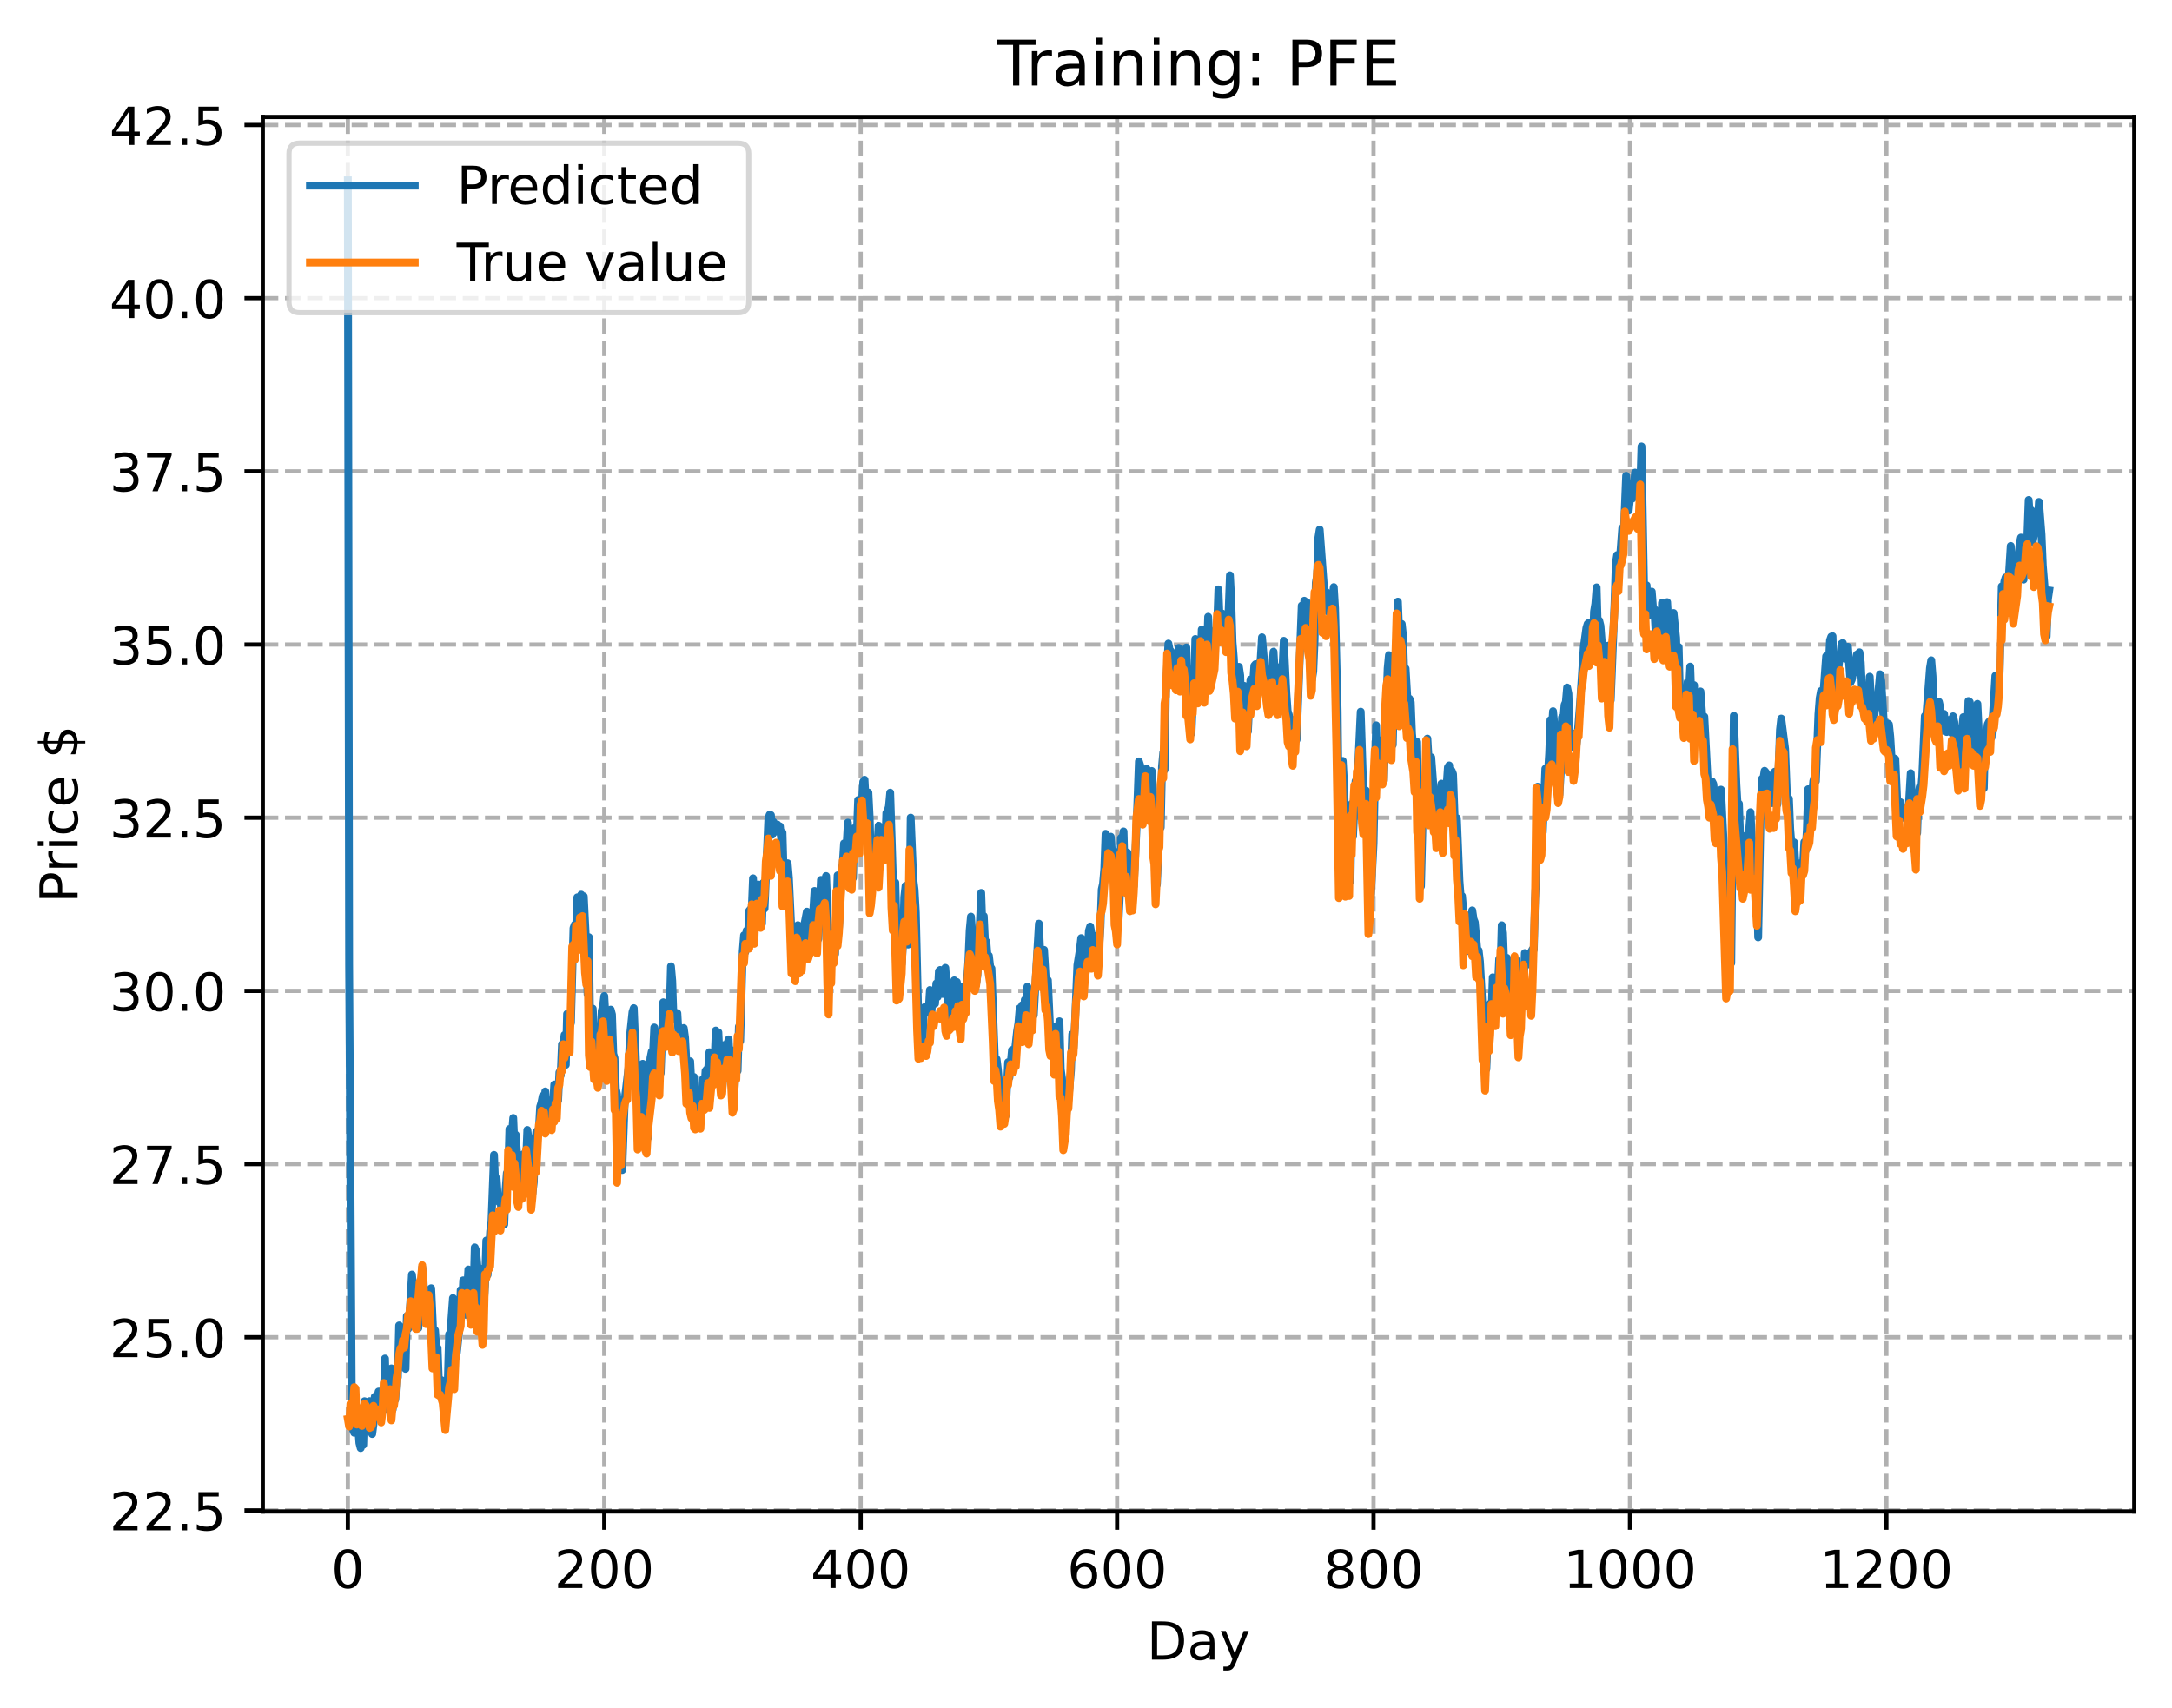 <?xml version="1.0" encoding="utf-8" standalone="no"?>
<!DOCTYPE svg PUBLIC "-//W3C//DTD SVG 1.1//EN"
  "http://www.w3.org/Graphics/SVG/1.1/DTD/svg11.dtd">
<!-- Created with matplotlib (https://matplotlib.org/) -->
<svg height="325.986pt" version="1.1" viewBox="0 0 414.464 325.986" width="414.464pt" xmlns="http://www.w3.org/2000/svg" xmlns:xlink="http://www.w3.org/1999/xlink">
 <defs>
  <style type="text/css">
*{stroke-linecap:butt;stroke-linejoin:round;}
  </style>
 </defs>
 <g id="figure_1">
  <g id="patch_1">
   <path d="M 0 325.986 
L 414.464 325.986 
L 414.464 0 
L 0 0 
z
" style="fill:#ffffff;"/>
  </g>
  <g id="axes_1">
   <g id="patch_2">
    <path d="M 50.144 288.43 
L 407.264 288.43 
L 407.264 22.318 
L 50.144 22.318 
z
" style="fill:#ffffff;"/>
   </g>
   <g id="matplotlib.axis_1">
    <g id="xtick_1">
     <g id="line2d_1">
      <path clip-path="url(#p0008cd9d98)" d="M 66.376 288.43 
L 66.376 22.318 
" style="fill:none;stroke:#b0b0b0;stroke-dasharray:2.96,1.28;stroke-dashoffset:0;stroke-width:0.8;"/>
     </g>
     <g id="line2d_2">
      <defs>
       <path d="M 0 0 
L 0 3.5 
" id="mc113cc89bc" style="stroke:#000000;stroke-width:0.8;"/>
      </defs>
      <g>
       <use style="stroke:#000000;stroke-width:0.8;" x="66.376" xlink:href="#mc113cc89bc" y="288.43"/>
      </g>
     </g>
     <g id="text_1">
      <!-- 0 -->
      <defs>
       <path d="M 31.781 66.406 
Q 24.172 66.406 20.328 58.906 
Q 16.5 51.422 16.5 36.375 
Q 16.5 21.391 20.328 13.891 
Q 24.172 6.391 31.781 6.391 
Q 39.453 6.391 43.281 13.891 
Q 47.125 21.391 47.125 36.375 
Q 47.125 51.422 43.281 58.906 
Q 39.453 66.406 31.781 66.406 
z
M 31.781 74.219 
Q 44.047 74.219 50.516 64.516 
Q 56.984 54.828 56.984 36.375 
Q 56.984 17.969 50.516 8.266 
Q 44.047 -1.422 31.781 -1.422 
Q 19.531 -1.422 13.062 8.266 
Q 6.594 17.969 6.594 36.375 
Q 6.594 54.828 13.062 64.516 
Q 19.531 74.219 31.781 74.219 
z
" id="DejaVuSans-48"/>
      </defs>
      <g transform="translate(63.195 303.029)scale(0.1 -0.1)">
       <use xlink:href="#DejaVuSans-48"/>
      </g>
     </g>
    </g>
    <g id="xtick_2">
     <g id="line2d_3">
      <path clip-path="url(#p0008cd9d98)" d="M 115.307 288.43 
L 115.307 22.318 
" style="fill:none;stroke:#b0b0b0;stroke-dasharray:2.96,1.28;stroke-dashoffset:0;stroke-width:0.8;"/>
     </g>
     <g id="line2d_4">
      <g>
       <use style="stroke:#000000;stroke-width:0.8;" x="115.307" xlink:href="#mc113cc89bc" y="288.43"/>
      </g>
     </g>
     <g id="text_2">
      <!-- 200 -->
      <defs>
       <path d="M 19.188 8.297 
L 53.609 8.297 
L 53.609 0 
L 7.328 0 
L 7.328 8.297 
Q 12.938 14.109 22.625 23.891 
Q 32.328 33.688 34.812 36.531 
Q 39.547 41.844 41.422 45.531 
Q 43.312 49.219 43.312 52.781 
Q 43.312 58.594 39.234 62.25 
Q 35.156 65.922 28.609 65.922 
Q 23.969 65.922 18.812 64.312 
Q 13.672 62.703 7.812 59.422 
L 7.812 69.391 
Q 13.766 71.781 18.938 73 
Q 24.125 74.219 28.422 74.219 
Q 39.75 74.219 46.484 68.547 
Q 53.219 62.891 53.219 53.422 
Q 53.219 48.922 51.531 44.891 
Q 49.859 40.875 45.406 35.406 
Q 44.188 33.984 37.641 27.219 
Q 31.109 20.453 19.188 8.297 
z
" id="DejaVuSans-50"/>
      </defs>
      <g transform="translate(105.763 303.029)scale(0.1 -0.1)">
       <use xlink:href="#DejaVuSans-50"/>
       <use x="63.623" xlink:href="#DejaVuSans-48"/>
       <use x="127.246" xlink:href="#DejaVuSans-48"/>
      </g>
     </g>
    </g>
    <g id="xtick_3">
     <g id="line2d_5">
      <path clip-path="url(#p0008cd9d98)" d="M 164.238 288.43 
L 164.238 22.318 
" style="fill:none;stroke:#b0b0b0;stroke-dasharray:2.96,1.28;stroke-dashoffset:0;stroke-width:0.8;"/>
     </g>
     <g id="line2d_6">
      <g>
       <use style="stroke:#000000;stroke-width:0.8;" x="164.238" xlink:href="#mc113cc89bc" y="288.43"/>
      </g>
     </g>
     <g id="text_3">
      <!-- 400 -->
      <defs>
       <path d="M 37.797 64.312 
L 12.891 25.391 
L 37.797 25.391 
z
M 35.203 72.906 
L 47.609 72.906 
L 47.609 25.391 
L 58.016 25.391 
L 58.016 17.188 
L 47.609 17.188 
L 47.609 0 
L 37.797 0 
L 37.797 17.188 
L 4.891 17.188 
L 4.891 26.703 
z
" id="DejaVuSans-52"/>
      </defs>
      <g transform="translate(154.694 303.029)scale(0.1 -0.1)">
       <use xlink:href="#DejaVuSans-52"/>
       <use x="63.623" xlink:href="#DejaVuSans-48"/>
       <use x="127.246" xlink:href="#DejaVuSans-48"/>
      </g>
     </g>
    </g>
    <g id="xtick_4">
     <g id="line2d_7">
      <path clip-path="url(#p0008cd9d98)" d="M 213.168 288.43 
L 213.168 22.318 
" style="fill:none;stroke:#b0b0b0;stroke-dasharray:2.96,1.28;stroke-dashoffset:0;stroke-width:0.8;"/>
     </g>
     <g id="line2d_8">
      <g>
       <use style="stroke:#000000;stroke-width:0.8;" x="213.168" xlink:href="#mc113cc89bc" y="288.43"/>
      </g>
     </g>
     <g id="text_4">
      <!-- 600 -->
      <defs>
       <path d="M 33.016 40.375 
Q 26.375 40.375 22.484 35.828 
Q 18.609 31.297 18.609 23.391 
Q 18.609 15.531 22.484 10.953 
Q 26.375 6.391 33.016 6.391 
Q 39.656 6.391 43.531 10.953 
Q 47.406 15.531 47.406 23.391 
Q 47.406 31.297 43.531 35.828 
Q 39.656 40.375 33.016 40.375 
z
M 52.594 71.297 
L 52.594 62.312 
Q 48.875 64.062 45.094 64.984 
Q 41.312 65.922 37.594 65.922 
Q 27.828 65.922 22.672 59.328 
Q 17.531 52.734 16.797 39.406 
Q 19.672 43.656 24.016 45.922 
Q 28.375 48.188 33.594 48.188 
Q 44.578 48.188 50.953 41.516 
Q 57.328 34.859 57.328 23.391 
Q 57.328 12.156 50.688 5.359 
Q 44.047 -1.422 33.016 -1.422 
Q 20.359 -1.422 13.672 8.266 
Q 6.984 17.969 6.984 36.375 
Q 6.984 53.656 15.188 63.938 
Q 23.391 74.219 37.203 74.219 
Q 40.922 74.219 44.703 73.484 
Q 48.484 72.75 52.594 71.297 
z
" id="DejaVuSans-54"/>
      </defs>
      <g transform="translate(203.625 303.029)scale(0.1 -0.1)">
       <use xlink:href="#DejaVuSans-54"/>
       <use x="63.623" xlink:href="#DejaVuSans-48"/>
       <use x="127.246" xlink:href="#DejaVuSans-48"/>
      </g>
     </g>
    </g>
    <g id="xtick_5">
     <g id="line2d_9">
      <path clip-path="url(#p0008cd9d98)" d="M 262.099 288.43 
L 262.099 22.318 
" style="fill:none;stroke:#b0b0b0;stroke-dasharray:2.96,1.28;stroke-dashoffset:0;stroke-width:0.8;"/>
     </g>
     <g id="line2d_10">
      <g>
       <use style="stroke:#000000;stroke-width:0.8;" x="262.099" xlink:href="#mc113cc89bc" y="288.43"/>
      </g>
     </g>
     <g id="text_5">
      <!-- 800 -->
      <defs>
       <path d="M 31.781 34.625 
Q 24.75 34.625 20.719 30.859 
Q 16.703 27.094 16.703 20.516 
Q 16.703 13.922 20.719 10.156 
Q 24.75 6.391 31.781 6.391 
Q 38.812 6.391 42.859 10.172 
Q 46.922 13.969 46.922 20.516 
Q 46.922 27.094 42.891 30.859 
Q 38.875 34.625 31.781 34.625 
z
M 21.922 38.812 
Q 15.578 40.375 12.031 44.719 
Q 8.5 49.078 8.5 55.328 
Q 8.5 64.062 14.719 69.141 
Q 20.953 74.219 31.781 74.219 
Q 42.672 74.219 48.875 69.141 
Q 55.078 64.062 55.078 55.328 
Q 55.078 49.078 51.531 44.719 
Q 48 40.375 41.703 38.812 
Q 48.828 37.156 52.797 32.312 
Q 56.781 27.484 56.781 20.516 
Q 56.781 9.906 50.312 4.234 
Q 43.844 -1.422 31.781 -1.422 
Q 19.734 -1.422 13.25 4.234 
Q 6.781 9.906 6.781 20.516 
Q 6.781 27.484 10.781 32.312 
Q 14.797 37.156 21.922 38.812 
z
M 18.312 54.391 
Q 18.312 48.734 21.844 45.562 
Q 25.391 42.391 31.781 42.391 
Q 38.141 42.391 41.719 45.562 
Q 45.312 48.734 45.312 54.391 
Q 45.312 60.062 41.719 63.234 
Q 38.141 66.406 31.781 66.406 
Q 25.391 66.406 21.844 63.234 
Q 18.312 60.062 18.312 54.391 
z
" id="DejaVuSans-56"/>
      </defs>
      <g transform="translate(252.555 303.029)scale(0.1 -0.1)">
       <use xlink:href="#DejaVuSans-56"/>
       <use x="63.623" xlink:href="#DejaVuSans-48"/>
       <use x="127.246" xlink:href="#DejaVuSans-48"/>
      </g>
     </g>
    </g>
    <g id="xtick_6">
     <g id="line2d_11">
      <path clip-path="url(#p0008cd9d98)" d="M 311.029 288.43 
L 311.029 22.318 
" style="fill:none;stroke:#b0b0b0;stroke-dasharray:2.96,1.28;stroke-dashoffset:0;stroke-width:0.8;"/>
     </g>
     <g id="line2d_12">
      <g>
       <use style="stroke:#000000;stroke-width:0.8;" x="311.029" xlink:href="#mc113cc89bc" y="288.43"/>
      </g>
     </g>
     <g id="text_6">
      <!-- 1000 -->
      <defs>
       <path d="M 12.406 8.297 
L 28.516 8.297 
L 28.516 63.922 
L 10.984 60.406 
L 10.984 69.391 
L 28.422 72.906 
L 38.281 72.906 
L 38.281 8.297 
L 54.391 8.297 
L 54.391 0 
L 12.406 0 
z
" id="DejaVuSans-49"/>
      </defs>
      <g transform="translate(298.304 303.029)scale(0.1 -0.1)">
       <use xlink:href="#DejaVuSans-49"/>
       <use x="63.623" xlink:href="#DejaVuSans-48"/>
       <use x="127.246" xlink:href="#DejaVuSans-48"/>
       <use x="190.869" xlink:href="#DejaVuSans-48"/>
      </g>
     </g>
    </g>
    <g id="xtick_7">
     <g id="line2d_13">
      <path clip-path="url(#p0008cd9d98)" d="M 359.96 288.43 
L 359.96 22.318 
" style="fill:none;stroke:#b0b0b0;stroke-dasharray:2.96,1.28;stroke-dashoffset:0;stroke-width:0.8;"/>
     </g>
     <g id="line2d_14">
      <g>
       <use style="stroke:#000000;stroke-width:0.8;" x="359.96" xlink:href="#mc113cc89bc" y="288.43"/>
      </g>
     </g>
     <g id="text_7">
      <!-- 1200 -->
      <g transform="translate(347.235 303.029)scale(0.1 -0.1)">
       <use xlink:href="#DejaVuSans-49"/>
       <use x="63.623" xlink:href="#DejaVuSans-50"/>
       <use x="127.246" xlink:href="#DejaVuSans-48"/>
       <use x="190.869" xlink:href="#DejaVuSans-48"/>
      </g>
     </g>
    </g>
    <g id="text_8">
     <!-- Day -->
     <defs>
      <path d="M 19.672 64.797 
L 19.672 8.109 
L 31.594 8.109 
Q 46.688 8.109 53.688 14.938 
Q 60.688 21.781 60.688 36.531 
Q 60.688 51.172 53.688 57.984 
Q 46.688 64.797 31.594 64.797 
z
M 9.812 72.906 
L 30.078 72.906 
Q 51.266 72.906 61.172 64.094 
Q 71.094 55.281 71.094 36.531 
Q 71.094 17.672 61.125 8.828 
Q 51.172 0 30.078 0 
L 9.812 0 
z
" id="DejaVuSans-68"/>
      <path d="M 34.281 27.484 
Q 23.391 27.484 19.188 25 
Q 14.984 22.516 14.984 16.5 
Q 14.984 11.719 18.141 8.906 
Q 21.297 6.109 26.703 6.109 
Q 34.188 6.109 38.703 11.406 
Q 43.219 16.703 43.219 25.484 
L 43.219 27.484 
z
M 52.203 31.203 
L 52.203 0 
L 43.219 0 
L 43.219 8.297 
Q 40.141 3.328 35.547 0.953 
Q 30.953 -1.422 24.312 -1.422 
Q 15.922 -1.422 10.953 3.297 
Q 6 8.016 6 15.922 
Q 6 25.141 12.172 29.828 
Q 18.359 34.516 30.609 34.516 
L 43.219 34.516 
L 43.219 35.406 
Q 43.219 41.609 39.141 45 
Q 35.062 48.391 27.688 48.391 
Q 23 48.391 18.547 47.266 
Q 14.109 46.141 10.016 43.891 
L 10.016 52.203 
Q 14.938 54.109 19.578 55.047 
Q 24.219 56 28.609 56 
Q 40.484 56 46.344 49.844 
Q 52.203 43.703 52.203 31.203 
z
" id="DejaVuSans-97"/>
      <path d="M 32.172 -5.078 
Q 28.375 -14.844 24.75 -17.812 
Q 21.141 -20.797 15.094 -20.797 
L 7.906 -20.797 
L 7.906 -13.281 
L 13.188 -13.281 
Q 16.891 -13.281 18.938 -11.516 
Q 21 -9.766 23.484 -3.219 
L 25.094 0.875 
L 2.984 54.688 
L 12.5 54.688 
L 29.594 11.922 
L 46.688 54.688 
L 56.203 54.688 
z
" id="DejaVuSans-121"/>
     </defs>
     <g transform="translate(218.83 316.707)scale(0.1 -0.1)">
      <use xlink:href="#DejaVuSans-68"/>
      <use x="77.002" xlink:href="#DejaVuSans-97"/>
      <use x="138.281" xlink:href="#DejaVuSans-121"/>
     </g>
    </g>
   </g>
   <g id="matplotlib.axis_2">
    <g id="ytick_1">
     <g id="line2d_15">
      <path clip-path="url(#p0008cd9d98)" d="M 50.144 288.231 
L 407.264 288.231 
" style="fill:none;stroke:#b0b0b0;stroke-dasharray:2.96,1.28;stroke-dashoffset:0;stroke-width:0.8;"/>
     </g>
     <g id="line2d_16">
      <defs>
       <path d="M 0 0 
L -3.5 0 
" id="mb10212ede1" style="stroke:#000000;stroke-width:0.8;"/>
      </defs>
      <g>
       <use style="stroke:#000000;stroke-width:0.8;" x="50.144" xlink:href="#mb10212ede1" y="288.231"/>
      </g>
     </g>
     <g id="text_9">
      <!-- 22.5 -->
      <defs>
       <path d="M 10.688 12.406 
L 21 12.406 
L 21 0 
L 10.688 0 
z
" id="DejaVuSans-46"/>
       <path d="M 10.797 72.906 
L 49.516 72.906 
L 49.516 64.594 
L 19.828 64.594 
L 19.828 46.734 
Q 21.969 47.469 24.109 47.828 
Q 26.266 48.188 28.422 48.188 
Q 40.625 48.188 47.75 41.5 
Q 54.891 34.812 54.891 23.391 
Q 54.891 11.625 47.562 5.094 
Q 40.234 -1.422 26.906 -1.422 
Q 22.312 -1.422 17.547 -0.641 
Q 12.797 0.141 7.719 1.703 
L 7.719 11.625 
Q 12.109 9.234 16.797 8.062 
Q 21.484 6.891 26.703 6.891 
Q 35.156 6.891 40.078 11.328 
Q 45.016 15.766 45.016 23.391 
Q 45.016 31 40.078 35.438 
Q 35.156 39.891 26.703 39.891 
Q 22.75 39.891 18.812 39.016 
Q 14.891 38.141 10.797 36.281 
z
" id="DejaVuSans-53"/>
      </defs>
      <g transform="translate(20.878 292.031)scale(0.1 -0.1)">
       <use xlink:href="#DejaVuSans-50"/>
       <use x="63.623" xlink:href="#DejaVuSans-50"/>
       <use x="127.246" xlink:href="#DejaVuSans-46"/>
       <use x="159.033" xlink:href="#DejaVuSans-53"/>
      </g>
     </g>
    </g>
    <g id="ytick_2">
     <g id="line2d_17">
      <path clip-path="url(#p0008cd9d98)" d="M 50.144 255.184 
L 407.264 255.184 
" style="fill:none;stroke:#b0b0b0;stroke-dasharray:2.96,1.28;stroke-dashoffset:0;stroke-width:0.8;"/>
     </g>
     <g id="line2d_18">
      <g>
       <use style="stroke:#000000;stroke-width:0.8;" x="50.144" xlink:href="#mb10212ede1" y="255.184"/>
      </g>
     </g>
     <g id="text_10">
      <!-- 25.0 -->
      <g transform="translate(20.878 258.983)scale(0.1 -0.1)">
       <use xlink:href="#DejaVuSans-50"/>
       <use x="63.623" xlink:href="#DejaVuSans-53"/>
       <use x="127.246" xlink:href="#DejaVuSans-46"/>
       <use x="159.033" xlink:href="#DejaVuSans-48"/>
      </g>
     </g>
    </g>
    <g id="ytick_3">
     <g id="line2d_19">
      <path clip-path="url(#p0008cd9d98)" d="M 50.144 222.137 
L 407.264 222.137 
" style="fill:none;stroke:#b0b0b0;stroke-dasharray:2.96,1.28;stroke-dashoffset:0;stroke-width:0.8;"/>
     </g>
     <g id="line2d_20">
      <g>
       <use style="stroke:#000000;stroke-width:0.8;" x="50.144" xlink:href="#mb10212ede1" y="222.137"/>
      </g>
     </g>
     <g id="text_11">
      <!-- 27.5 -->
      <defs>
       <path d="M 8.203 72.906 
L 55.078 72.906 
L 55.078 68.703 
L 28.609 0 
L 18.312 0 
L 43.219 64.594 
L 8.203 64.594 
z
" id="DejaVuSans-55"/>
      </defs>
      <g transform="translate(20.878 225.936)scale(0.1 -0.1)">
       <use xlink:href="#DejaVuSans-50"/>
       <use x="63.623" xlink:href="#DejaVuSans-55"/>
       <use x="127.246" xlink:href="#DejaVuSans-46"/>
       <use x="159.033" xlink:href="#DejaVuSans-53"/>
      </g>
     </g>
    </g>
    <g id="ytick_4">
     <g id="line2d_21">
      <path clip-path="url(#p0008cd9d98)" d="M 50.144 189.09 
L 407.264 189.09 
" style="fill:none;stroke:#b0b0b0;stroke-dasharray:2.96,1.28;stroke-dashoffset:0;stroke-width:0.8;"/>
     </g>
     <g id="line2d_22">
      <g>
       <use style="stroke:#000000;stroke-width:0.8;" x="50.144" xlink:href="#mb10212ede1" y="189.09"/>
      </g>
     </g>
     <g id="text_12">
      <!-- 30.0 -->
      <defs>
       <path d="M 40.578 39.312 
Q 47.656 37.797 51.625 33 
Q 55.609 28.219 55.609 21.188 
Q 55.609 10.406 48.188 4.484 
Q 40.766 -1.422 27.094 -1.422 
Q 22.516 -1.422 17.656 -0.516 
Q 12.797 0.391 7.625 2.203 
L 7.625 11.719 
Q 11.719 9.328 16.594 8.109 
Q 21.484 6.891 26.812 6.891 
Q 36.078 6.891 40.938 10.547 
Q 45.797 14.203 45.797 21.188 
Q 45.797 27.641 41.281 31.266 
Q 36.766 34.906 28.719 34.906 
L 20.219 34.906 
L 20.219 43.016 
L 29.109 43.016 
Q 36.375 43.016 40.234 45.922 
Q 44.094 48.828 44.094 54.297 
Q 44.094 59.906 40.109 62.906 
Q 36.141 65.922 28.719 65.922 
Q 24.656 65.922 20.016 65.031 
Q 15.375 64.156 9.812 62.312 
L 9.812 71.094 
Q 15.438 72.656 20.344 73.438 
Q 25.25 74.219 29.594 74.219 
Q 40.828 74.219 47.359 69.109 
Q 53.906 64.016 53.906 55.328 
Q 53.906 49.266 50.438 45.094 
Q 46.969 40.922 40.578 39.312 
z
" id="DejaVuSans-51"/>
      </defs>
      <g transform="translate(20.878 192.889)scale(0.1 -0.1)">
       <use xlink:href="#DejaVuSans-51"/>
       <use x="63.623" xlink:href="#DejaVuSans-48"/>
       <use x="127.246" xlink:href="#DejaVuSans-46"/>
       <use x="159.033" xlink:href="#DejaVuSans-48"/>
      </g>
     </g>
    </g>
    <g id="ytick_5">
     <g id="line2d_23">
      <path clip-path="url(#p0008cd9d98)" d="M 50.144 156.042 
L 407.264 156.042 
" style="fill:none;stroke:#b0b0b0;stroke-dasharray:2.96,1.28;stroke-dashoffset:0;stroke-width:0.8;"/>
     </g>
     <g id="line2d_24">
      <g>
       <use style="stroke:#000000;stroke-width:0.8;" x="50.144" xlink:href="#mb10212ede1" y="156.042"/>
      </g>
     </g>
     <g id="text_13">
      <!-- 32.5 -->
      <g transform="translate(20.878 159.842)scale(0.1 -0.1)">
       <use xlink:href="#DejaVuSans-51"/>
       <use x="63.623" xlink:href="#DejaVuSans-50"/>
       <use x="127.246" xlink:href="#DejaVuSans-46"/>
       <use x="159.033" xlink:href="#DejaVuSans-53"/>
      </g>
     </g>
    </g>
    <g id="ytick_6">
     <g id="line2d_25">
      <path clip-path="url(#p0008cd9d98)" d="M 50.144 122.995 
L 407.264 122.995 
" style="fill:none;stroke:#b0b0b0;stroke-dasharray:2.96,1.28;stroke-dashoffset:0;stroke-width:0.8;"/>
     </g>
     <g id="line2d_26">
      <g>
       <use style="stroke:#000000;stroke-width:0.8;" x="50.144" xlink:href="#mb10212ede1" y="122.995"/>
      </g>
     </g>
     <g id="text_14">
      <!-- 35.0 -->
      <g transform="translate(20.878 126.794)scale(0.1 -0.1)">
       <use xlink:href="#DejaVuSans-51"/>
       <use x="63.623" xlink:href="#DejaVuSans-53"/>
       <use x="127.246" xlink:href="#DejaVuSans-46"/>
       <use x="159.033" xlink:href="#DejaVuSans-48"/>
      </g>
     </g>
    </g>
    <g id="ytick_7">
     <g id="line2d_27">
      <path clip-path="url(#p0008cd9d98)" d="M 50.144 89.948 
L 407.264 89.948 
" style="fill:none;stroke:#b0b0b0;stroke-dasharray:2.96,1.28;stroke-dashoffset:0;stroke-width:0.8;"/>
     </g>
     <g id="line2d_28">
      <g>
       <use style="stroke:#000000;stroke-width:0.8;" x="50.144" xlink:href="#mb10212ede1" y="89.948"/>
      </g>
     </g>
     <g id="text_15">
      <!-- 37.5 -->
      <g transform="translate(20.878 93.747)scale(0.1 -0.1)">
       <use xlink:href="#DejaVuSans-51"/>
       <use x="63.623" xlink:href="#DejaVuSans-55"/>
       <use x="127.246" xlink:href="#DejaVuSans-46"/>
       <use x="159.033" xlink:href="#DejaVuSans-53"/>
      </g>
     </g>
    </g>
    <g id="ytick_8">
     <g id="line2d_29">
      <path clip-path="url(#p0008cd9d98)" d="M 50.144 56.901 
L 407.264 56.901 
" style="fill:none;stroke:#b0b0b0;stroke-dasharray:2.96,1.28;stroke-dashoffset:0;stroke-width:0.8;"/>
     </g>
     <g id="line2d_30">
      <g>
       <use style="stroke:#000000;stroke-width:0.8;" x="50.144" xlink:href="#mb10212ede1" y="56.901"/>
      </g>
     </g>
     <g id="text_16">
      <!-- 40.0 -->
      <g transform="translate(20.878 60.7)scale(0.1 -0.1)">
       <use xlink:href="#DejaVuSans-52"/>
       <use x="63.623" xlink:href="#DejaVuSans-48"/>
       <use x="127.246" xlink:href="#DejaVuSans-46"/>
       <use x="159.033" xlink:href="#DejaVuSans-48"/>
      </g>
     </g>
    </g>
    <g id="ytick_9">
     <g id="line2d_31">
      <path clip-path="url(#p0008cd9d98)" d="M 50.144 23.854 
L 407.264 23.854 
" style="fill:none;stroke:#b0b0b0;stroke-dasharray:2.96,1.28;stroke-dashoffset:0;stroke-width:0.8;"/>
     </g>
     <g id="line2d_32">
      <g>
       <use style="stroke:#000000;stroke-width:0.8;" x="50.144" xlink:href="#mb10212ede1" y="23.854"/>
      </g>
     </g>
     <g id="text_17">
      <!-- 42.5 -->
      <g transform="translate(20.878 27.653)scale(0.1 -0.1)">
       <use xlink:href="#DejaVuSans-52"/>
       <use x="63.623" xlink:href="#DejaVuSans-50"/>
       <use x="127.246" xlink:href="#DejaVuSans-46"/>
       <use x="159.033" xlink:href="#DejaVuSans-53"/>
      </g>
     </g>
    </g>
    <g id="text_18">
     <!-- Price $ -->
     <defs>
      <path d="M 19.672 64.797 
L 19.672 37.406 
L 32.078 37.406 
Q 38.969 37.406 42.719 40.969 
Q 46.484 44.531 46.484 51.125 
Q 46.484 57.672 42.719 61.234 
Q 38.969 64.797 32.078 64.797 
z
M 9.812 72.906 
L 32.078 72.906 
Q 44.344 72.906 50.609 67.359 
Q 56.891 61.812 56.891 51.125 
Q 56.891 40.328 50.609 34.812 
Q 44.344 29.297 32.078 29.297 
L 19.672 29.297 
L 19.672 0 
L 9.812 0 
z
" id="DejaVuSans-80"/>
      <path d="M 41.109 46.297 
Q 39.594 47.172 37.812 47.578 
Q 36.031 48 33.891 48 
Q 26.266 48 22.188 43.047 
Q 18.109 38.094 18.109 28.812 
L 18.109 0 
L 9.078 0 
L 9.078 54.688 
L 18.109 54.688 
L 18.109 46.188 
Q 20.953 51.172 25.484 53.578 
Q 30.031 56 36.531 56 
Q 37.453 56 38.578 55.875 
Q 39.703 55.766 41.062 55.516 
z
" id="DejaVuSans-114"/>
      <path d="M 9.422 54.688 
L 18.406 54.688 
L 18.406 0 
L 9.422 0 
z
M 9.422 75.984 
L 18.406 75.984 
L 18.406 64.594 
L 9.422 64.594 
z
" id="DejaVuSans-105"/>
      <path d="M 48.781 52.594 
L 48.781 44.188 
Q 44.969 46.297 41.141 47.344 
Q 37.312 48.391 33.406 48.391 
Q 24.656 48.391 19.812 42.844 
Q 14.984 37.312 14.984 27.297 
Q 14.984 17.281 19.812 11.734 
Q 24.656 6.203 33.406 6.203 
Q 37.312 6.203 41.141 7.25 
Q 44.969 8.297 48.781 10.406 
L 48.781 2.094 
Q 45.016 0.344 40.984 -0.531 
Q 36.969 -1.422 32.422 -1.422 
Q 20.062 -1.422 12.781 6.344 
Q 5.516 14.109 5.516 27.297 
Q 5.516 40.672 12.859 48.328 
Q 20.219 56 33.016 56 
Q 37.156 56 41.109 55.141 
Q 45.062 54.297 48.781 52.594 
z
" id="DejaVuSans-99"/>
      <path d="M 56.203 29.594 
L 56.203 25.203 
L 14.891 25.203 
Q 15.484 15.922 20.484 11.062 
Q 25.484 6.203 34.422 6.203 
Q 39.594 6.203 44.453 7.469 
Q 49.312 8.734 54.109 11.281 
L 54.109 2.781 
Q 49.266 0.734 44.188 -0.344 
Q 39.109 -1.422 33.891 -1.422 
Q 20.797 -1.422 13.156 6.188 
Q 5.516 13.812 5.516 26.812 
Q 5.516 40.234 12.766 48.109 
Q 20.016 56 32.328 56 
Q 43.359 56 49.781 48.891 
Q 56.203 41.797 56.203 29.594 
z
M 47.219 32.234 
Q 47.125 39.594 43.094 43.984 
Q 39.062 48.391 32.422 48.391 
Q 24.906 48.391 20.391 44.141 
Q 15.875 39.891 15.188 32.172 
z
" id="DejaVuSans-101"/>
      <path id="DejaVuSans-32"/>
      <path d="M 33.797 -14.703 
L 28.906 -14.703 
L 28.859 0 
Q 23.734 0.094 18.609 1.188 
Q 13.484 2.297 8.297 4.5 
L 8.297 13.281 
Q 13.281 10.156 18.375 8.562 
Q 23.484 6.984 28.906 6.938 
L 28.906 29.203 
Q 18.109 30.953 13.203 35.156 
Q 8.297 39.359 8.297 46.688 
Q 8.297 54.641 13.625 59.219 
Q 18.953 63.812 28.906 64.5 
L 28.906 75.984 
L 33.797 75.984 
L 33.797 64.656 
Q 38.328 64.453 42.578 63.688 
Q 46.828 62.938 50.875 61.625 
L 50.875 53.078 
Q 46.828 55.125 42.547 56.25 
Q 38.281 57.375 33.797 57.562 
L 33.797 36.719 
Q 44.875 35.016 50.094 30.609 
Q 55.328 26.219 55.328 18.609 
Q 55.328 10.359 49.781 5.594 
Q 44.234 0.828 33.797 0.094 
z
M 28.906 37.594 
L 28.906 57.625 
Q 23.25 56.984 20.266 54.391 
Q 17.281 51.812 17.281 47.516 
Q 17.281 43.312 20.031 40.969 
Q 22.797 38.625 28.906 37.594 
z
M 33.797 28.219 
L 33.797 7.078 
Q 39.984 7.906 43.141 10.594 
Q 46.297 13.281 46.297 17.672 
Q 46.297 21.969 43.281 24.5 
Q 40.281 27.047 33.797 28.219 
z
" id="DejaVuSans-36"/>
     </defs>
     <g transform="translate(14.798 172.342)rotate(-90)scale(0.1 -0.1)">
      <use xlink:href="#DejaVuSans-80"/>
      <use x="58.553" xlink:href="#DejaVuSans-114"/>
      <use x="99.666" xlink:href="#DejaVuSans-105"/>
      <use x="127.449" xlink:href="#DejaVuSans-99"/>
      <use x="182.43" xlink:href="#DejaVuSans-101"/>
      <use x="243.953" xlink:href="#DejaVuSans-32"/>
      <use x="275.74" xlink:href="#DejaVuSans-36"/>
     </g>
    </g>
   </g>
   <g id="line2d_33">
    <path clip-path="url(#p0008cd9d98)" d="M 66.376 34.414 
L 66.621 183.942 
L 67.11 264.786 
L 67.355 272.818 
L 67.6 273.412 
L 67.844 268.799 
L 68.089 269.053 
L 68.578 275.372 
L 68.823 276.334 
L 69.068 272.221 
L 69.312 275.726 
L 69.557 267.388 
L 69.802 267.481 
L 70.046 273.053 
L 70.291 272.018 
L 70.536 267.374 
L 71.025 273.651 
L 71.27 271.775 
L 71.514 266.53 
L 71.759 269.743 
L 72.003 266.694 
L 72.248 265.549 
L 72.493 268.903 
L 72.737 265.461 
L 72.982 267.167 
L 73.227 267.494 
L 73.471 259.245 
L 73.716 269.025 
L 73.961 265.814 
L 74.205 266.829 
L 74.695 261.13 
L 74.939 268.954 
L 75.184 265.517 
L 75.429 267.077 
L 75.673 262.726 
L 75.918 262.816 
L 76.163 252.93 
L 76.652 256.432 
L 76.897 260.487 
L 77.141 255.758 
L 77.386 261.214 
L 77.631 251.147 
L 77.875 253.584 
L 78.12 251.497 
L 78.609 243.219 
L 79.343 250.407 
L 79.832 253.441 
L 80.077 249.103 
L 80.322 246.836 
L 80.566 241.86 
L 80.811 244.261 
L 81.056 249.945 
L 81.3 248.654 
L 81.545 251.734 
L 82.034 246.701 
L 82.279 245.829 
L 82.768 256.588 
L 83.013 253.856 
L 83.258 257.15 
L 83.502 257.216 
L 83.747 263.813 
L 84.236 263.363 
L 84.97 268.511 
L 85.215 268.527 
L 85.459 263.531 
L 85.704 254.614 
L 85.949 254.308 
L 86.438 247.713 
L 86.927 253.266 
L 87.172 258.129 
L 87.661 253.613 
L 87.906 246.169 
L 88.151 249.222 
L 88.395 244.324 
L 88.64 249.248 
L 88.885 250.894 
L 89.374 242.252 
L 89.619 249.104 
L 89.863 248.59 
L 90.108 247.068 
L 90.352 247.148 
L 90.597 238.04 
L 90.842 238.671 
L 91.086 241.526 
L 91.331 245.819 
L 91.576 242.064 
L 91.82 250.376 
L 92.065 248.403 
L 92.31 249.297 
L 92.554 245.218 
L 92.799 236.731 
L 93.044 243.284 
L 93.533 235.003 
L 93.778 233.196 
L 94.267 220.388 
L 94.512 226.55 
L 94.756 224.9 
L 95.001 228.493 
L 95.246 229.41 
L 95.49 228.611 
L 95.735 231.873 
L 95.979 229.298 
L 96.224 233.654 
L 96.469 227.157 
L 96.713 223.858 
L 96.958 224.73 
L 97.203 215.447 
L 97.447 215.777 
L 97.692 216.518 
L 97.937 213.343 
L 98.181 219.136 
L 98.426 216.557 
L 99.16 227.995 
L 99.405 223.758 
L 99.649 225.274 
L 99.894 220.246 
L 100.139 221.221 
L 100.383 221.682 
L 100.628 215.63 
L 100.873 217.614 
L 101.117 222.502 
L 101.362 223.114 
L 101.607 227.73 
L 101.851 225.583 
L 102.096 218.878 
L 102.34 215.972 
L 102.83 215.547 
L 103.074 211.172 
L 103.319 210.39 
L 103.564 209.134 
L 103.808 212.774 
L 104.053 208.279 
L 104.298 213.015 
L 104.542 210.45 
L 104.787 210.419 
L 105.032 213.295 
L 105.276 211.572 
L 105.521 210.805 
L 105.766 206.961 
L 106.01 209.01 
L 106.255 206.84 
L 106.5 210.014 
L 106.744 204.632 
L 106.989 205.217 
L 107.234 199.269 
L 107.478 199.742 
L 107.723 197.502 
L 107.967 203.195 
L 108.212 193.484 
L 108.457 193.966 
L 108.701 195.872 
L 108.946 195.196 
L 109.435 177.096 
L 109.68 176.44 
L 109.925 177.512 
L 110.169 171.234 
L 110.414 171.211 
L 110.659 175.144 
L 110.903 170.726 
L 111.148 172.964 
L 111.393 171.044 
L 111.882 180.989 
L 112.127 189.77 
L 112.371 178.841 
L 112.616 196.837 
L 112.861 199.417 
L 113.105 192.473 
L 113.35 196.695 
L 113.595 198.701 
L 113.839 201.658 
L 114.084 202.845 
L 114.328 206.008 
L 114.573 204.242 
L 114.818 192.905 
L 115.062 192.049 
L 115.307 190.064 
L 115.796 198.491 
L 116.041 201.662 
L 116.286 198.921 
L 116.53 192.667 
L 116.775 193.595 
L 117.02 201.087 
L 117.264 201.909 
L 117.509 207.758 
L 117.754 208.86 
L 117.998 219.687 
L 118.243 218.02 
L 118.488 221.47 
L 118.732 223.277 
L 119.222 209.713 
L 119.955 203.547 
L 120.2 197.767 
L 120.689 193.132 
L 120.934 192.388 
L 121.423 204.271 
L 121.668 206.15 
L 121.913 213.823 
L 122.647 203 
L 122.891 206.536 
L 123.136 212.494 
L 123.625 217.126 
L 123.87 206.454 
L 124.115 201.884 
L 124.359 200.679 
L 124.604 201.149 
L 124.849 196.073 
L 125.093 198.46 
L 125.338 203.576 
L 125.583 202.607 
L 125.827 198.722 
L 126.072 204.773 
L 126.561 191.272 
L 126.806 192.39 
L 127.05 192.736 
L 127.295 196.5 
L 127.54 195.624 
L 127.784 193.202 
L 128.029 184.408 
L 128.274 187.182 
L 128.518 194.527 
L 128.763 193.137 
L 129.008 194.597 
L 129.252 193.349 
L 129.497 197.535 
L 129.742 199.157 
L 129.986 197.262 
L 130.231 199.592 
L 130.476 196.176 
L 130.72 197.98 
L 131.21 207.361 
L 131.454 205.943 
L 131.699 202.525 
L 131.943 207.238 
L 132.188 209.729 
L 132.433 205.531 
L 132.922 213.854 
L 133.167 209.495 
L 133.411 214.246 
L 133.656 209.315 
L 133.901 210.849 
L 134.145 205.915 
L 134.39 208.023 
L 134.635 204.353 
L 134.879 204.049 
L 135.124 204.063 
L 135.369 200.801 
L 135.613 205.922 
L 135.858 205.548 
L 136.103 202.745 
L 136.347 202.651 
L 136.592 196.658 
L 136.837 202.376 
L 137.081 196.993 
L 137.571 207.908 
L 137.815 208.063 
L 138.06 204.621 
L 138.304 199.389 
L 138.549 201.307 
L 138.794 199.209 
L 139.038 198.346 
L 139.283 203.19 
L 139.528 200.376 
L 140.017 211.033 
L 140.262 205.497 
L 140.506 202.484 
L 140.751 204.354 
L 140.996 195.909 
L 141.24 198.678 
L 141.73 181.542 
L 141.974 178.471 
L 142.219 181.673 
L 142.464 177.586 
L 142.708 179.243 
L 142.953 173.806 
L 143.198 173.513 
L 143.442 173.785 
L 143.687 167.6 
L 144.176 175.63 
L 144.665 168.797 
L 145.399 176.266 
L 145.644 168.483 
L 145.889 173.382 
L 146.623 156.188 
L 146.867 155.466 
L 147.112 155.548 
L 147.357 159.288 
L 147.601 156.857 
L 147.846 158.76 
L 148.091 157.46 
L 148.335 157.343 
L 148.58 158.623 
L 148.825 157.684 
L 149.069 160.132 
L 149.314 158.875 
L 149.559 167.739 
L 149.803 164.745 
L 150.048 167.607 
L 150.292 164.729 
L 150.537 167.536 
L 151.271 183.407 
L 151.516 184.816 
L 151.76 181.56 
L 152.005 184.762 
L 152.25 176.551 
L 152.494 178.148 
L 152.739 183.509 
L 152.984 178.396 
L 153.228 180.695 
L 153.473 176.51 
L 153.962 173.965 
L 154.207 175.68 
L 154.452 181.381 
L 154.696 177.678 
L 154.941 177.754 
L 155.43 170.022 
L 155.675 174.464 
L 155.919 176.239 
L 156.164 179.166 
L 156.653 167.913 
L 156.898 170.026 
L 157.143 173.982 
L 157.387 168.158 
L 157.632 167.172 
L 157.877 173.129 
L 158.121 183.291 
L 158.366 185.204 
L 158.611 178.774 
L 158.855 183.672 
L 159.1 177.838 
L 159.345 182.073 
L 159.834 167.045 
L 160.079 177.071 
L 160.323 172.959 
L 160.568 165.995 
L 160.813 164.907 
L 161.057 160.947 
L 161.302 165.778 
L 161.791 156.981 
L 162.036 163.992 
L 162.28 165.318 
L 162.525 165.257 
L 162.77 167.516 
L 163.014 158.05 
L 163.259 163.115 
L 163.504 159.192 
L 163.748 152.663 
L 164.238 160.61 
L 164.482 153.027 
L 164.727 149.185 
L 164.972 148.803 
L 165.216 153.456 
L 165.461 154.791 
L 165.706 151.236 
L 165.95 156.073 
L 166.195 165.524 
L 166.44 166.175 
L 166.684 166.118 
L 166.929 161.854 
L 167.174 162.837 
L 167.418 161.587 
L 167.663 157.572 
L 167.907 165.184 
L 168.397 158.084 
L 168.641 159.497 
L 168.886 162.756 
L 169.131 155.141 
L 169.375 154.757 
L 169.62 153.894 
L 169.865 151.26 
L 170.354 166.744 
L 170.599 169.901 
L 170.843 168.407 
L 171.333 186.215 
L 171.577 185.514 
L 171.822 184.016 
L 172.067 183.971 
L 172.311 180.076 
L 172.556 171.185 
L 172.801 169.043 
L 173.045 172.17 
L 173.29 180.251 
L 173.534 176.022 
L 173.779 156.03 
L 174.268 167.757 
L 174.513 169.733 
L 174.758 174.154 
L 175.247 195.34 
L 175.492 194.048 
L 175.981 200.725 
L 176.226 193.821 
L 176.47 192.171 
L 176.715 193.142 
L 177.204 193.035 
L 177.449 188.922 
L 177.694 193.602 
L 177.938 190.515 
L 178.183 189.112 
L 178.428 191.524 
L 178.672 187.676 
L 178.917 190.236 
L 179.162 185.337 
L 179.406 185.098 
L 179.651 185.634 
L 179.895 189.678 
L 180.385 184.692 
L 180.874 190.971 
L 181.119 192.356 
L 181.363 194.67 
L 181.608 190.852 
L 181.853 190.522 
L 182.097 187.086 
L 182.342 190.695 
L 182.587 187.388 
L 182.831 189.17 
L 183.076 188.441 
L 183.321 192.551 
L 183.565 193.191 
L 183.81 188.299 
L 184.055 191.933 
L 184.544 186.946 
L 184.789 183.434 
L 185.033 177.532 
L 185.278 174.917 
L 185.522 178.109 
L 186.012 187.283 
L 186.256 187.865 
L 186.501 186.163 
L 186.99 175.9 
L 187.235 170.386 
L 187.48 177.373 
L 187.724 174.805 
L 187.969 179.975 
L 188.214 179.687 
L 188.458 182.802 
L 188.703 182.375 
L 188.948 184.5 
L 189.192 184.799 
L 189.926 204.503 
L 190.171 202.113 
L 190.416 204.073 
L 191.15 212.741 
L 191.394 206.881 
L 191.639 207.631 
L 191.883 212.95 
L 192.373 202.7 
L 192.617 205.641 
L 193.107 200.379 
L 193.351 201.639 
L 193.596 201.185 
L 194.085 196.747 
L 194.33 195.284 
L 194.575 192.395 
L 194.819 193.773 
L 195.064 191.812 
L 195.309 197.21 
L 195.553 190.799 
L 195.798 194.972 
L 196.043 188.29 
L 196.287 195.083 
L 196.532 195.315 
L 197.021 189.691 
L 197.266 193.734 
L 197.755 184.652 
L 198.244 176.262 
L 198.489 181.893 
L 198.978 185.939 
L 199.223 181.268 
L 199.712 189.541 
L 199.957 187.053 
L 200.446 197.838 
L 200.691 199.764 
L 200.936 195.952 
L 201.18 196.737 
L 201.425 202.45 
L 201.67 195.892 
L 201.914 199.019 
L 202.159 194.892 
L 202.404 204.037 
L 202.648 205.759 
L 203.138 216.971 
L 203.627 211.079 
L 203.871 209.848 
L 204.361 204.267 
L 204.605 197.371 
L 204.85 200.066 
L 205.095 196.029 
L 205.584 184.182 
L 206.073 181.156 
L 206.318 179.016 
L 206.563 181.569 
L 206.807 181.395 
L 207.052 184.79 
L 207.297 182.599 
L 207.541 181.637 
L 207.786 177.596 
L 208.031 176.801 
L 208.275 178.192 
L 208.52 182.045 
L 208.765 178.576 
L 209.009 182.163 
L 209.254 181.557 
L 209.498 179.309 
L 209.743 180.574 
L 209.988 176.894 
L 210.232 169.724 
L 210.477 168.635 
L 210.722 165.87 
L 210.966 159.115 
L 211.211 160.107 
L 211.456 164.76 
L 211.7 160.156 
L 211.945 159.666 
L 212.19 162.686 
L 212.434 163.414 
L 212.679 162.505 
L 212.924 172.049 
L 213.168 173.001 
L 213.413 176.146 
L 213.658 171.331 
L 213.902 159.918 
L 214.147 160.34 
L 214.392 158.661 
L 214.636 167.625 
L 214.881 168.764 
L 215.126 162.68 
L 215.37 166.592 
L 215.615 168.002 
L 215.859 171.154 
L 216.104 167.605 
L 216.349 169.09 
L 216.838 158.709 
L 217.327 145.299 
L 217.572 146.058 
L 217.817 150.693 
L 218.061 151.967 
L 218.306 154.635 
L 218.795 146.702 
L 219.04 150.144 
L 219.285 147.871 
L 219.529 150.9 
L 219.774 147.127 
L 220.019 150.475 
L 220.753 168.811 
L 221.242 158.015 
L 221.486 157.915 
L 221.731 146.278 
L 221.976 143.598 
L 222.22 146.902 
L 222.465 132.159 
L 222.954 122.811 
L 223.199 124.111 
L 223.444 124.279 
L 223.688 127.335 
L 223.933 128.828 
L 224.178 125.279 
L 224.667 130.813 
L 224.912 123.647 
L 225.156 128.353 
L 225.401 128.368 
L 225.646 125.409 
L 225.89 125.504 
L 226.135 124.066 
L 226.38 123.567 
L 226.624 132.997 
L 226.869 130.932 
L 227.358 139.918 
L 227.603 134.195 
L 227.847 132.886 
L 228.092 121.937 
L 228.337 128.039 
L 228.581 125.199 
L 228.826 132.685 
L 229.071 127.916 
L 229.315 120.135 
L 229.56 125.888 
L 229.805 126.229 
L 230.049 131.773 
L 230.539 117.693 
L 231.028 127.752 
L 232.007 120.23 
L 232.251 119.704 
L 232.496 112.47 
L 232.741 118.712 
L 232.985 121.437 
L 233.23 117.083 
L 233.719 120.925 
L 233.964 120.951 
L 234.208 123.145 
L 234.698 109.782 
L 234.942 114.492 
L 235.187 122.464 
L 235.432 125.506 
L 235.921 135.137 
L 236.41 127.247 
L 236.655 128.892 
L 236.9 137.635 
L 237.144 135.47 
L 237.389 130.875 
L 237.878 136.046 
L 238.123 139.588 
L 238.612 129.679 
L 238.857 131.84 
L 239.102 130.53 
L 239.346 127.032 
L 239.591 126.746 
L 240.08 131.062 
L 240.325 127.492 
L 240.569 125.639 
L 240.814 121.614 
L 241.548 130.07 
L 241.793 132.303 
L 242.037 132.675 
L 242.282 133.308 
L 242.527 129.304 
L 242.771 127.531 
L 243.016 124.355 
L 243.261 128.553 
L 243.505 129.713 
L 243.75 129.819 
L 243.995 131.47 
L 244.239 127.293 
L 244.484 129.419 
L 244.729 127.467 
L 244.973 122.283 
L 245.462 132.256 
L 245.707 135.683 
L 245.952 136.457 
L 246.196 141.106 
L 246.441 137.3 
L 246.686 141.307 
L 246.93 143.008 
L 247.175 137.463 
L 247.42 141.153 
L 248.398 115.568 
L 248.643 119.907 
L 248.888 114.633 
L 249.132 119.745 
L 249.377 114.908 
L 249.866 122.573 
L 250.111 122.955 
L 250.356 129.675 
L 250.6 128.101 
L 250.845 122.216 
L 251.089 111.215 
L 251.334 109.818 
L 251.579 102.588 
L 251.823 101.053 
L 252.802 114.335 
L 253.047 112.937 
L 253.291 116.641 
L 253.536 113.942 
L 253.781 115.766 
L 254.025 118.771 
L 254.27 114.035 
L 254.515 112.036 
L 254.759 116.102 
L 255.249 135.663 
L 255.493 159.319 
L 255.738 165.169 
L 256.227 145.209 
L 256.472 149.556 
L 256.961 165.932 
L 257.206 161.436 
L 257.45 160.525 
L 257.695 168.091 
L 257.94 153.41 
L 258.184 159.615 
L 258.674 149.066 
L 258.918 151.534 
L 259.652 135.806 
L 260.142 150.83 
L 260.386 156.943 
L 260.631 150.834 
L 260.876 151.177 
L 261.12 160.147 
L 261.365 173.336 
L 261.61 170.59 
L 262.099 160.993 
L 262.588 138.411 
L 262.833 147.763 
L 263.077 141.216 
L 263.322 144.999 
L 263.567 142.549 
L 264.056 149.009 
L 264.79 127.573 
L 265.035 125.016 
L 265.769 142.133 
L 266.013 131.265 
L 266.258 129.103 
L 266.747 114.806 
L 266.992 120.877 
L 267.237 130.618 
L 267.481 119.07 
L 267.726 121.357 
L 267.971 129.128 
L 268.215 127.573 
L 268.705 135.916 
L 268.949 133.339 
L 269.194 133.967 
L 269.438 140.038 
L 269.928 144.848 
L 270.172 148.342 
L 270.417 141.592 
L 270.662 154.94 
L 270.906 158.059 
L 271.151 169.128 
L 271.64 149.355 
L 271.885 149.71 
L 272.13 150.704 
L 272.374 140.944 
L 272.619 145.192 
L 272.864 151.435 
L 273.108 144.515 
L 273.842 154.282 
L 274.087 152.677 
L 274.332 158.174 
L 274.821 153.057 
L 275.065 149.548 
L 275.31 154.629 
L 275.555 156.939 
L 276.289 146.432 
L 276.533 146.065 
L 276.778 151.263 
L 277.023 147.099 
L 277.267 147.695 
L 277.757 161.183 
L 278.001 156.128 
L 278.491 168.083 
L 278.735 171.341 
L 278.98 170.983 
L 279.225 173.812 
L 279.469 179.74 
L 279.714 174.601 
L 280.203 178.599 
L 280.448 181.575 
L 280.693 179.277 
L 280.937 173.721 
L 281.182 175.366 
L 281.426 175.987 
L 281.916 181.458 
L 282.16 181.376 
L 282.405 183.469 
L 282.894 192.334 
L 283.139 200.59 
L 283.384 196.589 
L 283.628 204.02 
L 284.118 191.649 
L 284.362 193.766 
L 284.607 193.732 
L 284.852 186.502 
L 285.096 188.478 
L 285.341 188.38 
L 285.586 193.489 
L 286.075 183.01 
L 286.32 185.488 
L 286.564 176.563 
L 286.809 178.028 
L 287.053 184.827 
L 287.298 184.534 
L 287.543 182.784 
L 288.032 188.844 
L 288.277 188.366 
L 288.521 192.578 
L 288.766 189.216 
L 289.011 189.484 
L 289.255 183.101 
L 289.5 184.345 
L 289.745 189.004 
L 289.989 196.407 
L 290.234 192.804 
L 290.479 191.612 
L 290.723 188.835 
L 290.968 181.871 
L 291.457 183.934 
L 291.702 182.109 
L 291.947 184.072 
L 292.191 181.607 
L 292.436 181.16 
L 292.681 181.217 
L 292.925 171.534 
L 293.17 166.691 
L 293.414 150.133 
L 294.148 155.967 
L 294.393 158.82 
L 294.882 146.693 
L 295.372 147.622 
L 295.616 143.795 
L 295.861 137.4 
L 296.106 139.662 
L 296.35 135.718 
L 296.595 138.327 
L 296.84 144.994 
L 297.084 145.104 
L 297.574 151.625 
L 297.818 147.397 
L 298.063 136.908 
L 298.308 137.556 
L 298.552 134.503 
L 298.797 133.979 
L 299.041 131.197 
L 299.286 132.376 
L 299.531 140.406 
L 299.775 141.917 
L 300.02 141.469 
L 300.265 139.99 
L 300.509 142.753 
L 300.754 142.905 
L 300.999 140.672 
L 301.488 134.588 
L 302.222 123.449 
L 302.711 119.859 
L 302.956 119.047 
L 303.201 118.848 
L 303.445 120.364 
L 303.69 119.554 
L 303.935 122.961 
L 304.179 116.663 
L 304.424 115.213 
L 304.669 112.085 
L 304.913 120.778 
L 305.158 118.41 
L 305.402 119.405 
L 305.647 122.514 
L 305.892 130.455 
L 306.136 124.272 
L 306.381 123.809 
L 306.626 123.835 
L 306.87 123.216 
L 307.115 133.349 
L 307.36 133.626 
L 308.094 115.071 
L 308.338 107.443 
L 308.583 105.923 
L 308.828 106.129 
L 309.072 107.246 
L 309.562 100.781 
L 309.806 102.939 
L 310.296 90.799 
L 310.54 95.315 
L 310.785 97.434 
L 311.029 95.269 
L 311.274 94.518 
L 311.519 95.13 
L 312.008 90.195 
L 312.253 90.817 
L 312.497 90.68 
L 312.742 94.785 
L 312.987 93.285 
L 313.231 85.202 
L 313.721 112.276 
L 313.965 115.424 
L 314.21 111.694 
L 314.455 117.525 
L 314.699 117.172 
L 315.189 112.893 
L 315.433 116.075 
L 315.678 116.218 
L 315.923 120.395 
L 316.167 119.042 
L 316.412 116.909 
L 316.657 118.64 
L 316.901 123.227 
L 317.146 115.043 
L 317.635 119.263 
L 317.88 119.339 
L 318.124 114.904 
L 318.614 123.462 
L 318.858 124.364 
L 319.348 116.981 
L 319.837 121.723 
L 320.082 130.784 
L 320.326 123.46 
L 320.571 133.115 
L 320.816 133.444 
L 321.06 131.935 
L 321.305 135.314 
L 321.55 136.627 
L 321.794 134.673 
L 322.039 130.112 
L 322.284 131.804 
L 322.528 127.206 
L 322.773 134.09 
L 323.017 136.295 
L 323.262 130.743 
L 323.507 139.017 
L 323.751 133.61 
L 323.996 134.965 
L 324.241 135.263 
L 324.485 131.95 
L 324.975 138.643 
L 325.219 136.757 
L 326.198 155.572 
L 326.443 154.564 
L 326.687 149.115 
L 326.932 149.587 
L 327.421 154.107 
L 327.911 155.004 
L 328.4 150.696 
L 328.889 160.424 
L 329.623 186.328 
L 330.112 182.373 
L 330.357 183.783 
L 330.846 136.581 
L 331.336 149.665 
L 331.58 153.887 
L 331.825 153.371 
L 332.07 160.345 
L 332.314 163.274 
L 332.559 161.33 
L 332.804 160.75 
L 333.048 165.794 
L 333.293 159.398 
L 333.538 161.45 
L 334.027 154.997 
L 334.272 159.741 
L 334.516 162.167 
L 334.761 163.415 
L 335.25 168.863 
L 335.495 178.871 
L 335.984 154.172 
L 336.229 148.619 
L 336.473 148.717 
L 336.718 147.096 
L 336.963 147.391 
L 337.207 151.111 
L 337.452 149.503 
L 337.941 152.807 
L 338.186 153.255 
L 338.431 147.588 
L 338.675 147.256 
L 338.92 151.63 
L 339.165 153.494 
L 339.654 139.286 
L 339.899 137.122 
L 340.633 142.902 
L 341.122 155.415 
L 341.366 152.405 
L 341.611 158.236 
L 341.856 161.254 
L 342.1 162.245 
L 342.345 160.745 
L 342.834 169.242 
L 343.079 169.754 
L 343.324 166.98 
L 343.813 164.578 
L 344.058 165.148 
L 344.302 160.69 
L 344.547 162.356 
L 344.792 158.317 
L 345.036 150.612 
L 345.281 157.081 
L 346.015 149.053 
L 346.26 148.213 
L 346.504 149.084 
L 346.993 136.282 
L 347.238 133.2 
L 347.483 131.861 
L 347.727 135.308 
L 348.461 125.234 
L 348.706 128.096 
L 348.951 127.084 
L 349.195 122.184 
L 349.44 121.491 
L 349.685 121.406 
L 349.929 130.658 
L 350.174 131.976 
L 350.419 132.187 
L 350.908 126.482 
L 351.153 125.519 
L 351.397 122.854 
L 351.642 122.685 
L 351.887 125.557 
L 352.131 125.7 
L 352.376 125.02 
L 352.62 123.42 
L 353.11 130.218 
L 353.354 129.709 
L 353.599 128.285 
L 353.844 126.01 
L 354.088 126.699 
L 354.333 124.89 
L 354.578 128.335 
L 354.822 124.477 
L 355.067 126.39 
L 355.312 131.686 
L 355.801 132.112 
L 356.046 132.731 
L 356.29 133.984 
L 356.535 135.972 
L 356.78 129.13 
L 357.269 138.466 
L 357.514 138.37 
L 357.758 135.719 
L 358.003 134.584 
L 358.248 134.034 
L 358.737 128.672 
L 358.981 129.946 
L 359.715 141.954 
L 359.96 142.798 
L 360.205 138.052 
L 360.449 138.222 
L 360.694 140.546 
L 360.939 144.531 
L 361.183 144.788 
L 361.428 144.707 
L 361.673 144.849 
L 362.162 156.071 
L 362.407 156.453 
L 362.651 153.084 
L 362.896 155.251 
L 363.141 155.862 
L 363.385 155.756 
L 363.63 156.219 
L 363.875 155.267 
L 364.119 155.75 
L 364.608 147.553 
L 364.853 153.543 
L 365.098 153.622 
L 365.342 157.351 
L 365.587 155.096 
L 365.832 158.965 
L 366.076 151.815 
L 366.321 150.16 
L 366.566 151.058 
L 366.81 148.092 
L 367.3 136.634 
L 367.544 137.037 
L 368.278 127.47 
L 368.523 125.999 
L 368.768 129.033 
L 369.012 135.78 
L 369.257 137.085 
L 369.502 137.227 
L 369.746 134.353 
L 369.991 133.936 
L 370.236 135.034 
L 370.48 139.213 
L 370.725 139.464 
L 370.969 136.231 
L 371.214 139.295 
L 371.459 139.689 
L 371.948 137.373 
L 372.193 137.587 
L 372.437 139.91 
L 372.682 136.691 
L 372.927 137.79 
L 373.171 141.28 
L 373.416 142.054 
L 373.905 147.574 
L 374.15 145.441 
L 374.395 139.331 
L 374.639 136.848 
L 374.884 142.972 
L 375.129 145.731 
L 375.373 142.753 
L 375.618 133.779 
L 375.863 133.948 
L 376.107 138.811 
L 376.352 140.107 
L 376.596 138.593 
L 376.841 144.04 
L 377.33 134.317 
L 378.064 149.312 
L 378.309 147.723 
L 378.554 150.418 
L 378.798 140.409 
L 379.043 140.908 
L 379.288 138.243 
L 379.532 137.747 
L 379.777 137.676 
L 380.022 140.731 
L 380.756 128.964 
L 381 130.757 
L 381.245 131.298 
L 381.49 131.083 
L 381.979 111.895 
L 382.224 116.593 
L 382.468 110.98 
L 382.713 110.193 
L 382.957 114.186 
L 383.202 112.005 
L 383.691 104.183 
L 383.936 109.393 
L 384.181 111.525 
L 384.425 111.496 
L 384.67 111.135 
L 384.915 107.796 
L 385.159 106.196 
L 385.404 103.638 
L 385.649 102.589 
L 385.893 103.686 
L 386.138 110.608 
L 386.383 104.512 
L 386.627 106.288 
L 386.872 102.075 
L 387.117 95.414 
L 387.361 99.068 
L 387.606 97.374 
L 387.851 103.583 
L 388.095 102.191 
L 388.34 99.581 
L 388.829 99.79 
L 389.074 95.786 
L 389.563 101.994 
L 389.808 107.906 
L 390.297 113.872 
L 390.542 121.448 
L 390.786 114.34 
L 391.031 112.679 
L 391.031 112.679 
" style="fill:none;stroke:#1f77b4;stroke-linecap:square;stroke-width:1.5;"/>
   </g>
   <g id="line2d_34">
    <path clip-path="url(#p0008cd9d98)" d="M 66.376 270.782 
L 66.621 272.237 
L 66.866 267.874 
L 67.11 269.196 
L 67.355 269.461 
L 67.6 264.702 
L 67.844 264.966 
L 68.089 271.84 
L 68.334 270.65 
L 68.578 270.121 
L 68.823 269.196 
L 69.068 272.104 
L 69.312 268.667 
L 69.557 267.874 
L 69.802 268.139 
L 70.046 271.179 
L 70.291 269.593 
L 70.536 272.501 
L 70.78 272.369 
L 71.025 271.84 
L 71.27 268.271 
L 71.514 269.857 
L 71.759 270.386 
L 72.003 268.932 
L 72.248 270.518 
L 72.493 270.254 
L 72.737 271.443 
L 72.982 269.461 
L 73.227 263.909 
L 73.716 267.081 
L 73.961 266.156 
L 74.205 267.478 
L 74.45 265.098 
L 74.695 271.047 
L 74.939 268.139 
L 75.184 268.271 
L 75.429 266.288 
L 75.673 262.983 
L 75.918 261.529 
L 76.163 258.489 
L 76.407 257.299 
L 76.652 257.431 
L 76.897 255.713 
L 77.141 257.167 
L 77.386 254.655 
L 77.631 253.598 
L 77.875 250.954 
L 78.12 250.558 
L 78.364 248.31 
L 79.098 253.069 
L 79.343 253.598 
L 79.588 253.598 
L 79.832 247.649 
L 80.077 244.609 
L 80.322 244.08 
L 80.566 241.436 
L 81.3 252.673 
L 81.545 251.086 
L 81.79 247.121 
L 82.034 249.5 
L 82.524 261.133 
L 82.768 261.133 
L 83.013 260.736 
L 83.258 259.018 
L 83.502 266.156 
L 83.747 266.288 
L 83.991 266.156 
L 84.481 267.742 
L 84.97 272.897 
L 85.704 264.702 
L 85.949 263.776 
L 86.193 261.397 
L 86.438 262.058 
L 86.683 265.098 
L 86.927 259.546 
L 87.417 254.92 
L 87.906 253.069 
L 88.151 246.724 
L 88.395 247.121 
L 88.64 247.782 
L 88.885 249.764 
L 89.129 246.724 
L 89.619 250.822 
L 89.863 252.805 
L 90.108 250.425 
L 90.352 246.724 
L 90.597 250.558 
L 90.842 249.5 
L 91.086 254.127 
L 91.331 254.127 
L 91.576 252.012 
L 91.82 253.334 
L 92.065 256.638 
L 92.31 254.127 
L 92.554 243.155 
L 92.799 243.948 
L 93.044 242.494 
L 93.288 242.23 
L 93.533 241.701 
L 94.022 231.919 
L 94.267 235.091 
L 94.512 232.183 
L 94.756 233.77 
L 95.001 233.902 
L 95.246 230.994 
L 95.49 234.827 
L 95.735 232.976 
L 95.979 233.373 
L 96.469 228.746 
L 96.713 230.861 
L 96.958 219.493 
L 97.447 225.045 
L 97.692 220.418 
L 97.937 226.499 
L 98.181 222.005 
L 98.426 224.516 
L 98.671 229.275 
L 98.915 230.333 
L 99.16 226.896 
L 99.405 228.879 
L 99.649 228.746 
L 99.894 227.953 
L 100.139 224.913 
L 100.383 219.361 
L 100.873 223.327 
L 101.117 223.723 
L 101.362 230.861 
L 101.607 228.35 
L 101.851 223.327 
L 102.096 223.855 
L 102.34 223.591 
L 102.83 214.602 
L 103.074 213.941 
L 103.319 211.958 
L 103.564 213.016 
L 103.808 212.223 
L 104.053 216.321 
L 104.542 214.073 
L 104.787 215.263 
L 105.032 214.999 
L 105.276 215.66 
L 105.521 211.694 
L 105.766 214.073 
L 106.01 210.504 
L 106.255 213.412 
L 106.5 207.596 
L 106.744 207.067 
L 106.989 204.159 
L 107.234 204.424 
L 107.478 199.268 
L 107.723 201.912 
L 107.967 200.194 
L 108.212 200.987 
L 108.457 200.194 
L 108.701 200.855 
L 109.191 180.63 
L 109.435 180.233 
L 109.68 183.141 
L 109.925 176.664 
L 110.169 177.589 
L 110.414 181.291 
L 110.659 175.078 
L 110.903 176.796 
L 111.148 174.813 
L 111.637 185.653 
L 111.882 187.9 
L 112.127 183.406 
L 112.371 201.383 
L 112.616 203.63 
L 112.861 198.739 
L 113.35 206.01 
L 113.595 201.912 
L 113.839 205.878 
L 114.084 207.596 
L 114.328 206.01 
L 114.573 197.418 
L 114.818 197.021 
L 115.062 194.906 
L 115.796 206.274 
L 116.041 205.217 
L 116.286 198.343 
L 116.53 200.855 
L 116.775 201.78 
L 117.02 202.176 
L 117.264 211.826 
L 117.509 212.223 
L 117.754 225.706 
L 117.998 218.832 
L 118.243 220.022 
L 118.488 222.401 
L 118.732 214.073 
L 119.222 210.636 
L 119.466 209.976 
L 119.711 209.843 
L 119.955 201.251 
L 120.2 201.119 
L 120.445 200.194 
L 120.689 197.021 
L 120.934 200.987 
L 121.179 207.067 
L 121.423 209.447 
L 121.668 219.361 
L 121.913 215.66 
L 122.402 213.148 
L 123.136 219.493 
L 123.381 220.154 
L 123.625 215.924 
L 124.359 209.711 
L 124.604 205.349 
L 124.849 204.82 
L 125.093 205.085 
L 125.338 206.539 
L 125.583 206.539 
L 125.827 209.05 
L 126.072 201.119 
L 126.316 197.682 
L 126.561 196.757 
L 127.05 199.797 
L 127.784 193.452 
L 128.029 199.268 
L 128.274 200.855 
L 128.518 197.418 
L 128.763 199.797 
L 129.008 197.814 
L 129.252 198.872 
L 129.497 200.59 
L 129.742 199.533 
L 129.986 199.797 
L 130.231 198.739 
L 130.72 204.952 
L 130.965 210.636 
L 131.454 208.521 
L 131.699 212.355 
L 131.943 213.412 
L 132.188 211.033 
L 132.433 215.263 
L 132.677 215.527 
L 132.922 212.752 
L 133.167 214.206 
L 133.411 212.752 
L 133.656 215.395 
L 133.901 210.636 
L 134.145 211.958 
L 134.39 211.826 
L 134.635 211.562 
L 134.879 209.579 
L 135.124 206.671 
L 135.369 211.43 
L 135.858 206.142 
L 136.103 207.067 
L 136.347 201.78 
L 136.592 204.424 
L 136.837 202.705 
L 137.081 204.952 
L 137.326 206.142 
L 137.571 209.05 
L 137.815 208.654 
L 138.06 203.895 
L 138.304 205.878 
L 138.794 202.176 
L 139.038 205.349 
L 139.283 202.309 
L 139.772 212.355 
L 140.017 211.694 
L 140.262 205.349 
L 140.506 206.01 
L 140.751 197.682 
L 140.996 200.194 
L 141.485 185.653 
L 141.73 182.348 
L 141.974 183.802 
L 142.219 180.101 
L 142.464 181.158 
L 142.708 181.026 
L 142.953 181.026 
L 143.198 179.308 
L 143.442 172.566 
L 143.931 180.101 
L 144.176 173.624 
L 144.421 172.434 
L 144.665 172.698 
L 144.91 176.267 
L 145.155 177.06 
L 145.399 171.641 
L 145.644 172.698 
L 145.889 170.848 
L 146.133 164.37 
L 146.378 162.652 
L 146.623 160.008 
L 146.867 162.52 
L 147.112 167.146 
L 147.357 163.709 
L 147.601 163.048 
L 147.846 161.066 
L 148.091 160.801 
L 148.335 164.106 
L 148.58 164.238 
L 148.825 166.221 
L 149.069 164.899 
L 149.314 172.963 
L 149.559 172.302 
L 149.803 172.566 
L 150.048 168.733 
L 150.292 168.204 
L 150.537 171.376 
L 151.026 185.785 
L 151.516 185.785 
L 151.76 187.239 
L 152.005 178.911 
L 152.25 179.704 
L 152.494 185.785 
L 152.739 184.463 
L 152.984 185.256 
L 153.228 181.819 
L 153.718 179.969 
L 153.962 180.762 
L 154.207 183.009 
L 154.452 182.216 
L 154.696 181.819 
L 155.186 176.532 
L 155.43 176.796 
L 155.919 181.951 
L 156.164 175.871 
L 156.409 173.491 
L 156.653 173.624 
L 156.898 174.681 
L 157.143 172.83 
L 157.387 172.302 
L 157.632 175.739 
L 157.877 187.9 
L 158.121 193.584 
L 158.366 183.538 
L 158.611 187.636 
L 158.855 178.25 
L 159.1 183.802 
L 159.345 181.158 
L 159.589 170.054 
L 159.834 180.497 
L 160.079 177.986 
L 160.813 164.238 
L 161.057 167.807 
L 161.302 166.618 
L 161.546 163.445 
L 161.791 164.238 
L 162.036 169.526 
L 162.28 168.6 
L 162.525 169.79 
L 162.77 162.784 
L 163.014 164.106 
L 163.259 162.784 
L 163.504 159.612 
L 163.993 162.916 
L 164.238 153.531 
L 164.482 152.738 
L 164.727 156.571 
L 165.216 157.497 
L 165.461 157.1 
L 165.706 162.916 
L 165.95 174.285 
L 166.195 172.83 
L 166.44 170.319 
L 166.684 163.577 
L 166.929 166.485 
L 167.418 160.273 
L 167.663 169.394 
L 168.152 160.273 
L 168.397 161.33 
L 168.641 164.238 
L 168.886 161.066 
L 169.131 163.313 
L 169.375 158.818 
L 169.62 157.364 
L 169.865 160.537 
L 170.109 173.227 
L 170.354 177.589 
L 170.599 172.83 
L 171.088 190.94 
L 171.333 190.808 
L 171.577 190.544 
L 172.067 185.785 
L 172.311 177.721 
L 172.556 175.871 
L 172.801 176.928 
L 173.045 179.704 
L 173.29 179.176 
L 173.534 162.123 
L 173.779 165.824 
L 174.024 172.17 
L 174.268 173.888 
L 174.513 179.176 
L 175.002 196.624 
L 175.247 202.044 
L 175.492 200.061 
L 175.736 201.912 
L 176.226 199.665 
L 176.47 200.987 
L 176.715 201.515 
L 176.96 200.722 
L 177.204 198.607 
L 177.449 199.004 
L 177.694 194.774 
L 177.938 193.584 
L 178.183 195.831 
L 178.428 194.245 
L 178.672 194.245 
L 178.917 194.377 
L 179.162 193.981 
L 179.406 192.923 
L 179.651 194.509 
L 179.895 193.848 
L 180.14 192.262 
L 180.385 196.757 
L 180.629 197.682 
L 180.874 195.699 
L 181.119 196.624 
L 181.363 196.36 
L 181.853 194.245 
L 182.097 195.964 
L 182.342 192.923 
L 182.587 194.509 
L 182.831 191.998 
L 183.076 196.36 
L 183.321 198.343 
L 183.565 191.733 
L 183.81 194.509 
L 184.055 193.452 
L 184.299 193.32 
L 184.789 184.199 
L 185.033 182.084 
L 185.278 182.612 
L 185.522 187.107 
L 185.767 188.429 
L 186.012 189.09 
L 186.256 188.164 
L 186.746 183.67 
L 186.99 176.4 
L 187.235 181.819 
L 187.48 179.44 
L 187.724 184.463 
L 187.969 182.612 
L 188.214 183.934 
L 188.458 184.595 
L 188.948 187.768 
L 189.437 198.872 
L 189.682 206.274 
L 189.926 204.159 
L 190.171 205.613 
L 190.416 210.108 
L 190.66 211.826 
L 190.905 214.999 
L 191.15 211.033 
L 191.394 212.223 
L 191.639 214.47 
L 191.883 212.752 
L 192.128 205.878 
L 192.373 207.067 
L 192.617 204.424 
L 192.862 203.102 
L 193.351 204.688 
L 193.596 203.366 
L 193.841 203.498 
L 194.33 195.831 
L 194.575 197.285 
L 194.819 197.153 
L 195.064 198.872 
L 195.309 197.021 
L 195.553 197.418 
L 195.798 193.716 
L 196.287 199.268 
L 196.777 193.981 
L 197.021 196.624 
L 197.266 190.147 
L 197.51 188.429 
L 198 181.423 
L 198.734 188.429 
L 198.978 184.992 
L 199.468 192.791 
L 199.712 192.13 
L 199.957 194.774 
L 200.202 200.326 
L 200.446 201.515 
L 200.691 199.4 
L 200.936 200.061 
L 201.18 205.085 
L 201.425 197.285 
L 201.67 202.441 
L 201.914 200.59 
L 202.159 209.315 
L 202.404 209.447 
L 202.648 213.016 
L 202.893 219.493 
L 203.382 216.453 
L 203.627 211.826 
L 203.871 211.562 
L 204.116 207.596 
L 204.361 200.855 
L 204.605 201.912 
L 204.85 201.119 
L 205.339 191.205 
L 205.584 189.751 
L 205.829 186.578 
L 206.073 185.388 
L 206.318 188.561 
L 206.563 188.561 
L 206.807 190.147 
L 207.052 186.446 
L 207.541 183.538 
L 207.786 183.538 
L 208.031 184.595 
L 208.275 184.86 
L 208.52 181.291 
L 208.765 183.273 
L 209.009 183.273 
L 209.254 183.141 
L 209.498 186.182 
L 209.743 182.877 
L 209.988 174.549 
L 210.232 173.888 
L 210.477 172.434 
L 210.966 165.957 
L 211.211 167.014 
L 211.456 162.784 
L 211.945 163.313 
L 212.19 164.503 
L 212.434 167.279 
L 212.679 176.532 
L 212.924 177.721 
L 213.168 180.233 
L 213.413 174.285 
L 213.658 163.048 
L 213.902 163.445 
L 214.147 161.462 
L 214.392 169.922 
L 214.636 170.319 
L 214.881 167.279 
L 215.126 170.715 
L 215.37 170.848 
L 215.615 173.888 
L 215.859 171.509 
L 216.104 173.756 
L 216.349 170.319 
L 216.593 164.635 
L 216.838 156.042 
L 217.327 152.473 
L 217.572 156.836 
L 217.817 156.307 
L 218.061 157.364 
L 218.551 148.111 
L 218.795 154.192 
L 219.04 151.945 
L 219.285 156.703 
L 219.529 152.077 
L 219.774 154.721 
L 220.019 163.313 
L 220.263 164.899 
L 220.508 172.566 
L 220.997 162.388 
L 221.242 161.727 
L 221.486 149.565 
L 221.731 147.186 
L 221.976 148.508 
L 222.22 134.231 
L 222.465 132.909 
L 222.71 124.714 
L 222.954 127.754 
L 223.199 128.547 
L 223.688 130.794 
L 223.933 128.812 
L 224.178 131.059 
L 224.422 131.72 
L 224.667 127.49 
L 224.912 128.415 
L 225.156 131.984 
L 225.401 126.036 
L 225.646 128.812 
L 225.89 127.754 
L 226.135 130.001 
L 226.38 136.611 
L 226.624 135.818 
L 227.114 141.105 
L 227.358 136.214 
L 227.603 136.214 
L 227.847 130.398 
L 228.092 133.967 
L 228.337 131.191 
L 228.581 134.231 
L 228.826 132.909 
L 229.071 122.334 
L 229.315 129.34 
L 229.805 134.099 
L 230.294 122.995 
L 230.539 125.771 
L 230.783 131.852 
L 231.028 131.191 
L 231.762 127.754 
L 232.251 117.179 
L 232.496 121.806 
L 232.741 122.599 
L 232.985 120.219 
L 233.23 120.484 
L 233.474 122.466 
L 233.719 122.863 
L 233.964 124.449 
L 234.208 123.921 
L 234.453 118.236 
L 234.698 119.426 
L 234.942 128.415 
L 235.187 129.869 
L 235.432 132.381 
L 235.676 137.139 
L 235.921 135.157 
L 236.166 131.984 
L 236.41 134.628 
L 236.655 143.352 
L 236.9 141.766 
L 237.144 135.95 
L 237.389 136.743 
L 237.878 142.427 
L 238.123 137.007 
L 238.368 136.346 
L 238.612 136.478 
L 238.857 133.438 
L 239.346 131.455 
L 239.591 132.513 
L 239.835 134.76 
L 240.569 126.3 
L 240.814 128.812 
L 241.303 130.794 
L 241.793 135.024 
L 242.037 136.478 
L 242.282 136.082 
L 242.527 132.116 
L 242.771 130.133 
L 243.261 135.685 
L 243.505 135.685 
L 243.75 136.478 
L 243.995 131.323 
L 244.239 133.835 
L 244.484 132.116 
L 244.729 129.605 
L 245.218 135.95 
L 245.462 137.272 
L 245.707 141.634 
L 245.952 142.427 
L 246.196 140.312 
L 246.441 144.542 
L 246.686 146.128 
L 246.93 139.783 
L 247.175 143.485 
L 248.154 121.938 
L 248.398 123.26 
L 248.643 121.673 
L 248.888 122.07 
L 249.132 119.823 
L 249.377 121.145 
L 249.622 124.581 
L 249.866 125.903 
L 250.111 132.777 
L 250.356 131.72 
L 250.6 118.369 
L 250.845 112.949 
L 251.089 113.345 
L 251.334 108.983 
L 251.579 107.794 
L 251.823 108.322 
L 252.068 112.156 
L 252.313 120.748 
L 252.557 120.484 
L 252.802 118.236 
L 253.047 121.409 
L 253.291 118.104 
L 253.536 118.236 
L 253.781 118.765 
L 254.025 116.386 
L 254.27 116.121 
L 254.515 119.426 
L 255.004 142.295 
L 255.493 171.376 
L 255.983 145.996 
L 256.717 171.112 
L 256.961 163.048 
L 257.206 164.106 
L 257.45 170.98 
L 257.695 155.646 
L 257.94 163.181 
L 258.184 154.456 
L 258.429 149.83 
L 258.674 153.266 
L 258.918 147.186 
L 259.163 147.054 
L 259.408 143.088 
L 259.897 157.1 
L 260.142 159.215 
L 260.386 154.456 
L 260.631 153.399 
L 261.12 178.25 
L 261.365 175.606 
L 261.854 164.767 
L 262.099 148.376 
L 262.344 143.088 
L 262.588 152.209 
L 262.833 145.6 
L 263.077 148.243 
L 263.322 146.26 
L 263.567 146.525 
L 263.811 149.697 
L 264.056 148.904 
L 264.301 135.157 
L 264.545 130.794 
L 264.79 129.605 
L 265.279 143.352 
L 265.524 145.071 
L 265.769 135.553 
L 266.013 134.099 
L 266.503 117.047 
L 266.992 138.594 
L 267.237 122.202 
L 267.481 123.392 
L 267.726 134.363 
L 267.971 134.231 
L 268.46 140.841 
L 268.705 138.99 
L 268.949 139.651 
L 269.194 144.278 
L 269.683 147.318 
L 269.928 151.151 
L 270.172 145.335 
L 270.417 158.818 
L 270.662 160.273 
L 270.906 171.509 
L 271.396 151.151 
L 271.64 152.209 
L 271.885 152.473 
L 272.13 141.237 
L 272.619 157.497 
L 272.864 152.077 
L 273.353 155.646 
L 273.598 158.818 
L 273.842 157.893 
L 274.087 161.859 
L 274.576 159.215 
L 274.821 154.985 
L 275.31 162.784 
L 275.555 156.571 
L 276.289 154.456 
L 276.533 157.1 
L 276.778 151.68 
L 277.023 152.738 
L 277.512 163.313 
L 277.757 160.273 
L 278.001 167.807 
L 278.246 170.583 
L 278.491 175.871 
L 278.735 174.945 
L 278.98 175.871 
L 279.225 184.199 
L 279.469 174.417 
L 279.714 178.382 
L 279.959 179.969 
L 280.203 180.365 
L 280.448 181.423 
L 280.693 179.704 
L 280.937 182.48 
L 281.182 180.233 
L 281.426 182.216 
L 281.671 186.446 
L 281.916 182.612 
L 282.16 186.842 
L 282.405 187.239 
L 282.894 202.309 
L 283.139 201.912 
L 283.384 208.125 
L 283.873 195.831 
L 284.118 200.59 
L 284.362 197.55 
L 284.607 191.601 
L 284.852 193.981 
L 285.341 195.831 
L 285.586 188.429 
L 285.83 189.618 
L 286.075 188.825 
L 286.32 181.291 
L 286.564 186.049 
L 286.809 193.452 
L 287.053 188.561 
L 287.298 189.354 
L 287.543 190.544 
L 287.787 192.923 
L 288.032 191.866 
L 288.277 197.55 
L 288.521 192.527 
L 288.766 194.509 
L 289.011 182.48 
L 289.5 195.17 
L 289.745 201.78 
L 289.989 197.814 
L 290.234 196.36 
L 290.479 188.164 
L 290.723 184.067 
L 291.457 191.998 
L 291.702 188.429 
L 291.947 188.164 
L 292.191 193.848 
L 292.436 188.561 
L 292.925 171.112 
L 293.17 150.358 
L 293.414 152.606 
L 293.659 156.042 
L 293.904 164.106 
L 294.148 163.181 
L 294.393 155.514 
L 294.638 154.06 
L 294.882 156.042 
L 295.127 154.588 
L 295.616 146.393 
L 295.861 146.26 
L 296.106 145.864 
L 296.35 146.657 
L 296.595 148.772 
L 296.84 149.433 
L 297.084 150.623 
L 297.329 153.266 
L 297.574 152.077 
L 297.818 140.18 
L 298.063 144.145 
L 298.308 141.898 
L 298.552 141.766 
L 298.797 138.594 
L 299.041 138.858 
L 299.286 147.318 
L 299.531 146.921 
L 299.775 146.921 
L 300.02 144.41 
L 300.265 149.036 
L 300.509 147.186 
L 300.754 144.41 
L 300.999 139.651 
L 301.243 140.576 
L 301.733 131.588 
L 301.977 130.53 
L 302.222 128.151 
L 302.956 124.714 
L 303.201 127.093 
L 303.445 123.921 
L 303.69 125.11 
L 303.935 119.691 
L 304.179 118.897 
L 304.424 119.162 
L 304.669 126.432 
L 304.913 123.127 
L 305.158 125.771 
L 305.402 126.3 
L 305.647 133.306 
L 306.136 126.3 
L 306.381 130.001 
L 306.626 128.415 
L 306.87 136.611 
L 307.115 138.858 
L 307.604 122.863 
L 307.849 120.219 
L 308.338 112.288 
L 308.583 111.627 
L 308.828 112.817 
L 309.072 108.19 
L 309.317 107.794 
L 309.806 105.678 
L 310.051 97.615 
L 310.54 101.316 
L 310.785 101.316 
L 312.008 98.805 
L 312.253 98.54 
L 312.497 100.92 
L 312.742 98.012 
L 312.987 92.46 
L 313.476 119.162 
L 313.721 121.012 
L 313.965 117.179 
L 314.21 123.921 
L 314.455 121.938 
L 314.699 121.277 
L 314.944 121.012 
L 315.189 123.26 
L 315.433 121.541 
L 315.678 125.771 
L 315.923 121.145 
L 316.167 120.484 
L 316.657 125.11 
L 316.901 121.806 
L 317.146 125.375 
L 317.39 126.036 
L 317.635 125.375 
L 317.88 121.541 
L 318.124 124.581 
L 318.369 125.639 
L 318.614 127.225 
L 318.858 126.036 
L 319.103 126.036 
L 319.348 125.11 
L 319.592 126.697 
L 319.837 134.892 
L 320.082 127.622 
L 320.326 135.685 
L 320.571 137.007 
L 320.816 134.363 
L 321.305 140.841 
L 321.55 138.726 
L 321.794 132.513 
L 322.039 134.231 
L 322.284 132.777 
L 322.528 140.973 
L 323.017 136.346 
L 323.262 145.203 
L 323.507 137.933 
L 323.751 140.444 
L 323.996 139.915 
L 324.241 137.536 
L 324.485 140.841 
L 324.73 142.03 
L 324.975 141.369 
L 325.219 147.715 
L 325.464 148.508 
L 325.709 152.606 
L 325.953 153.927 
L 326.198 156.042 
L 326.443 153.531 
L 326.932 155.514 
L 327.177 160.273 
L 327.421 160.933 
L 327.911 157.364 
L 328.155 156.307 
L 328.4 163.577 
L 328.645 166.485 
L 329.378 190.544 
L 329.623 189.09 
L 329.868 184.067 
L 330.112 189.09 
L 330.602 142.956 
L 330.846 154.853 
L 332.07 169.526 
L 332.314 168.336 
L 332.559 171.509 
L 332.804 170.319 
L 333.048 166.75 
L 333.293 168.733 
L 333.782 160.801 
L 334.027 169.79 
L 334.272 167.543 
L 334.761 168.468 
L 335.25 176.664 
L 335.739 157.364 
L 335.984 151.68 
L 336.229 151.812 
L 336.473 152.738 
L 336.718 151.548 
L 336.963 151.68 
L 337.207 151.416 
L 337.452 157.364 
L 337.697 158.157 
L 337.941 156.307 
L 338.186 155.646 
L 338.431 158.025 
L 338.675 156.175 
L 338.92 156.307 
L 339.409 145.6 
L 339.654 141.369 
L 339.899 143.088 
L 340.143 143.22 
L 340.388 143.617 
L 340.633 151.68 
L 340.877 154.721 
L 341.122 155.778 
L 341.366 161.859 
L 341.611 162.255 
L 341.856 166.618 
L 342.1 165.692 
L 342.59 173.888 
L 342.834 172.037 
L 343.079 172.17 
L 343.324 170.319 
L 343.568 171.773 
L 343.813 166.221 
L 344.058 167.014 
L 344.302 166.221 
L 344.547 161.462 
L 344.792 159.612 
L 345.036 161.594 
L 345.281 160.801 
L 345.526 157.629 
L 345.77 158.025 
L 346.015 154.588 
L 346.26 152.738 
L 346.504 142.691 
L 346.749 141.237 
L 347.238 141.237 
L 347.483 141.634 
L 347.727 135.421 
L 347.972 132.777 
L 348.217 132.513 
L 348.461 134.628 
L 348.706 130.662 
L 348.951 129.472 
L 349.195 129.34 
L 349.44 131.588 
L 349.685 136.346 
L 349.929 137.404 
L 350.174 135.553 
L 350.419 134.76 
L 350.663 134.76 
L 350.908 133.306 
L 351.153 127.886 
L 351.642 131.984 
L 351.887 131.191 
L 352.131 132.909 
L 352.376 130.001 
L 352.62 132.381 
L 352.865 136.214 
L 353.11 133.835 
L 353.354 134.099 
L 353.599 131.852 
L 353.844 131.588 
L 354.088 133.438 
L 354.333 133.042 
L 354.578 131.72 
L 354.822 133.703 
L 355.067 134.76 
L 355.312 134.892 
L 355.556 135.685 
L 355.801 137.139 
L 356.046 137.272 
L 356.29 137.8 
L 356.535 136.214 
L 357.024 141.369 
L 357.269 139.651 
L 357.514 140.973 
L 357.758 139.651 
L 358.003 139.387 
L 358.248 138.197 
L 358.492 138.065 
L 358.737 137.272 
L 359.471 143.22 
L 359.715 143.485 
L 359.96 143.088 
L 360.205 143.485 
L 360.449 144.41 
L 360.694 149.036 
L 360.939 148.904 
L 361.183 149.301 
L 361.428 147.847 
L 361.917 159.612 
L 362.162 159.744 
L 362.407 156.571 
L 362.651 161.066 
L 362.896 160.801 
L 363.141 161.991 
L 363.385 160.537 
L 363.875 160.933 
L 364.119 154.06 
L 364.364 153.266 
L 364.853 158.025 
L 365.098 161.727 
L 365.342 162.652 
L 365.587 165.957 
L 365.832 152.473 
L 366.076 153.399 
L 366.321 154.985 
L 366.81 151.945 
L 367.055 149.83 
L 367.544 142.03 
L 368.034 135.421 
L 368.278 133.967 
L 368.523 135.685 
L 368.768 139.254 
L 369.012 139.519 
L 369.257 141.105 
L 369.502 141.634 
L 369.746 138.594 
L 369.991 140.973 
L 370.236 146.525 
L 370.48 144.806 
L 370.725 144.013 
L 370.969 147.186 
L 371.459 145.732 
L 371.703 143.749 
L 371.948 146.128 
L 372.193 144.674 
L 372.437 141.237 
L 372.927 143.088 
L 373.416 148.111 
L 373.661 150.887 
L 374.15 147.45 
L 374.395 147.318 
L 374.639 148.376 
L 374.884 150.491 
L 375.129 143.749 
L 375.373 140.973 
L 375.618 145.335 
L 375.863 145.732 
L 376.107 143.485 
L 376.352 143.881 
L 376.596 146.128 
L 377.086 144.41 
L 377.33 144.674 
L 377.82 153.795 
L 378.064 152.606 
L 378.309 147.45 
L 378.554 146.26 
L 378.798 146.393 
L 379.043 144.278 
L 379.288 143.22 
L 379.532 142.824 
L 379.777 143.485 
L 380.022 137.272 
L 380.266 136.743 
L 380.511 138.858 
L 380.756 136.346 
L 381 136.346 
L 381.245 134.892 
L 381.49 131.984 
L 381.734 118.104 
L 381.979 122.202 
L 382.224 113.345 
L 382.468 118.236 
L 382.713 115.725 
L 382.957 117.047 
L 383.202 109.909 
L 383.691 110.305 
L 383.936 116.254 
L 384.181 119.03 
L 384.915 113.742 
L 385.159 108.851 
L 385.404 107.926 
L 385.649 110.305 
L 386.138 109.115 
L 386.383 107.926 
L 386.627 104.489 
L 386.872 103.828 
L 387.117 105.15 
L 387.361 105.282 
L 387.606 110.041 
L 387.851 107.133 
L 388.095 112.024 
L 388.34 106.604 
L 388.584 104.224 
L 388.829 104.489 
L 389.318 107.661 
L 389.563 113.213 
L 389.808 115.064 
L 390.052 121.012 
L 390.297 122.202 
L 390.786 116.915 
L 391.031 115.725 
L 391.031 115.725 
" style="fill:none;stroke:#ff7f0e;stroke-linecap:square;stroke-width:1.5;"/>
   </g>
   <g id="patch_3">
    <path d="M 50.144 288.43 
L 50.144 22.318 
" style="fill:none;stroke:#000000;stroke-linecap:square;stroke-linejoin:miter;stroke-width:0.8;"/>
   </g>
   <g id="patch_4">
    <path d="M 407.264 288.43 
L 407.264 22.318 
" style="fill:none;stroke:#000000;stroke-linecap:square;stroke-linejoin:miter;stroke-width:0.8;"/>
   </g>
   <g id="patch_5">
    <path d="M 50.144 288.43 
L 407.264 288.43 
" style="fill:none;stroke:#000000;stroke-linecap:square;stroke-linejoin:miter;stroke-width:0.8;"/>
   </g>
   <g id="patch_6">
    <path d="M 50.144 22.318 
L 407.264 22.318 
" style="fill:none;stroke:#000000;stroke-linecap:square;stroke-linejoin:miter;stroke-width:0.8;"/>
   </g>
   <g id="text_19">
    <!-- Training: PFE -->
    <defs>
     <path d="M -0.297 72.906 
L 61.375 72.906 
L 61.375 64.594 
L 35.5 64.594 
L 35.5 0 
L 25.594 0 
L 25.594 64.594 
L -0.297 64.594 
z
" id="DejaVuSans-84"/>
     <path d="M 54.891 33.016 
L 54.891 0 
L 45.906 0 
L 45.906 32.719 
Q 45.906 40.484 42.875 44.328 
Q 39.844 48.188 33.797 48.188 
Q 26.516 48.188 22.312 43.547 
Q 18.109 38.922 18.109 30.906 
L 18.109 0 
L 9.078 0 
L 9.078 54.688 
L 18.109 54.688 
L 18.109 46.188 
Q 21.344 51.125 25.703 53.562 
Q 30.078 56 35.797 56 
Q 45.219 56 50.047 50.172 
Q 54.891 44.344 54.891 33.016 
z
" id="DejaVuSans-110"/>
     <path d="M 45.406 27.984 
Q 45.406 37.75 41.375 43.109 
Q 37.359 48.484 30.078 48.484 
Q 22.859 48.484 18.828 43.109 
Q 14.797 37.75 14.797 27.984 
Q 14.797 18.266 18.828 12.891 
Q 22.859 7.516 30.078 7.516 
Q 37.359 7.516 41.375 12.891 
Q 45.406 18.266 45.406 27.984 
z
M 54.391 6.781 
Q 54.391 -7.172 48.188 -13.984 
Q 42 -20.797 29.203 -20.797 
Q 24.469 -20.797 20.266 -20.094 
Q 16.062 -19.391 12.109 -17.922 
L 12.109 -9.188 
Q 16.062 -11.328 19.922 -12.344 
Q 23.781 -13.375 27.781 -13.375 
Q 36.625 -13.375 41.016 -8.766 
Q 45.406 -4.156 45.406 5.172 
L 45.406 9.625 
Q 42.625 4.781 38.281 2.391 
Q 33.938 0 27.875 0 
Q 17.828 0 11.672 7.656 
Q 5.516 15.328 5.516 27.984 
Q 5.516 40.672 11.672 48.328 
Q 17.828 56 27.875 56 
Q 33.938 56 38.281 53.609 
Q 42.625 51.219 45.406 46.391 
L 45.406 54.688 
L 54.391 54.688 
z
" id="DejaVuSans-103"/>
     <path d="M 11.719 12.406 
L 22.016 12.406 
L 22.016 0 
L 11.719 0 
z
M 11.719 51.703 
L 22.016 51.703 
L 22.016 39.312 
L 11.719 39.312 
z
" id="DejaVuSans-58"/>
     <path d="M 9.812 72.906 
L 51.703 72.906 
L 51.703 64.594 
L 19.672 64.594 
L 19.672 43.109 
L 48.578 43.109 
L 48.578 34.812 
L 19.672 34.812 
L 19.672 0 
L 9.812 0 
z
" id="DejaVuSans-70"/>
     <path d="M 9.812 72.906 
L 55.906 72.906 
L 55.906 64.594 
L 19.672 64.594 
L 19.672 43.016 
L 54.391 43.016 
L 54.391 34.719 
L 19.672 34.719 
L 19.672 8.297 
L 56.781 8.297 
L 56.781 0 
L 9.812 0 
z
" id="DejaVuSans-69"/>
    </defs>
    <g transform="translate(190.245 16.318)scale(0.12 -0.12)">
     <use xlink:href="#DejaVuSans-84"/>
     <use x="46.334" xlink:href="#DejaVuSans-114"/>
     <use x="87.447" xlink:href="#DejaVuSans-97"/>
     <use x="148.727" xlink:href="#DejaVuSans-105"/>
     <use x="176.51" xlink:href="#DejaVuSans-110"/>
     <use x="239.889" xlink:href="#DejaVuSans-105"/>
     <use x="267.672" xlink:href="#DejaVuSans-110"/>
     <use x="331.051" xlink:href="#DejaVuSans-103"/>
     <use x="394.527" xlink:href="#DejaVuSans-58"/>
     <use x="428.219" xlink:href="#DejaVuSans-32"/>
     <use x="460.006" xlink:href="#DejaVuSans-80"/>
     <use x="520.309" xlink:href="#DejaVuSans-70"/>
     <use x="577.828" xlink:href="#DejaVuSans-69"/>
    </g>
   </g>
   <g id="legend_1">
    <g id="patch_7">
     <path d="M 57.144 59.674 
L 140.872 59.674 
Q 142.872 59.674 142.872 57.674 
L 142.872 29.318 
Q 142.872 27.318 140.872 27.318 
L 57.144 27.318 
Q 55.144 27.318 55.144 29.318 
L 55.144 57.674 
Q 55.144 59.674 57.144 59.674 
z
" style="fill:#ffffff;opacity:0.8;stroke:#cccccc;stroke-linejoin:miter;"/>
    </g>
    <g id="line2d_35">
     <path d="M 59.144 35.417 
L 79.144 35.417 
" style="fill:none;stroke:#1f77b4;stroke-linecap:square;stroke-width:1.5;"/>
    </g>
    <g id="line2d_36"/>
    <g id="text_20">
     <!-- Predicted -->
     <defs>
      <path d="M 45.406 46.391 
L 45.406 75.984 
L 54.391 75.984 
L 54.391 0 
L 45.406 0 
L 45.406 8.203 
Q 42.578 3.328 38.25 0.953 
Q 33.938 -1.422 27.875 -1.422 
Q 17.969 -1.422 11.734 6.484 
Q 5.516 14.406 5.516 27.297 
Q 5.516 40.188 11.734 48.094 
Q 17.969 56 27.875 56 
Q 33.938 56 38.25 53.625 
Q 42.578 51.266 45.406 46.391 
z
M 14.797 27.297 
Q 14.797 17.391 18.875 11.75 
Q 22.953 6.109 30.078 6.109 
Q 37.203 6.109 41.297 11.75 
Q 45.406 17.391 45.406 27.297 
Q 45.406 37.203 41.297 42.844 
Q 37.203 48.484 30.078 48.484 
Q 22.953 48.484 18.875 42.844 
Q 14.797 37.203 14.797 27.297 
z
" id="DejaVuSans-100"/>
      <path d="M 18.312 70.219 
L 18.312 54.688 
L 36.812 54.688 
L 36.812 47.703 
L 18.312 47.703 
L 18.312 18.016 
Q 18.312 11.328 20.141 9.422 
Q 21.969 7.516 27.594 7.516 
L 36.812 7.516 
L 36.812 0 
L 27.594 0 
Q 17.188 0 13.234 3.875 
Q 9.281 7.766 9.281 18.016 
L 9.281 47.703 
L 2.688 47.703 
L 2.688 54.688 
L 9.281 54.688 
L 9.281 70.219 
z
" id="DejaVuSans-116"/>
     </defs>
     <g transform="translate(87.144 38.917)scale(0.1 -0.1)">
      <use xlink:href="#DejaVuSans-80"/>
      <use x="58.553" xlink:href="#DejaVuSans-114"/>
      <use x="97.416" xlink:href="#DejaVuSans-101"/>
      <use x="158.939" xlink:href="#DejaVuSans-100"/>
      <use x="222.416" xlink:href="#DejaVuSans-105"/>
      <use x="250.199" xlink:href="#DejaVuSans-99"/>
      <use x="305.18" xlink:href="#DejaVuSans-116"/>
      <use x="344.389" xlink:href="#DejaVuSans-101"/>
      <use x="405.912" xlink:href="#DejaVuSans-100"/>
     </g>
    </g>
    <g id="line2d_37">
     <path d="M 59.144 50.095 
L 79.144 50.095 
" style="fill:none;stroke:#ff7f0e;stroke-linecap:square;stroke-width:1.5;"/>
    </g>
    <g id="line2d_38"/>
    <g id="text_21">
     <!-- True value -->
     <defs>
      <path d="M 8.5 21.578 
L 8.5 54.688 
L 17.484 54.688 
L 17.484 21.922 
Q 17.484 14.156 20.5 10.266 
Q 23.531 6.391 29.594 6.391 
Q 36.859 6.391 41.078 11.031 
Q 45.312 15.672 45.312 23.688 
L 45.312 54.688 
L 54.297 54.688 
L 54.297 0 
L 45.312 0 
L 45.312 8.406 
Q 42.047 3.422 37.719 1 
Q 33.406 -1.422 27.688 -1.422 
Q 18.266 -1.422 13.375 4.438 
Q 8.5 10.297 8.5 21.578 
z
M 31.109 56 
z
" id="DejaVuSans-117"/>
      <path d="M 2.984 54.688 
L 12.5 54.688 
L 29.594 8.797 
L 46.688 54.688 
L 56.203 54.688 
L 35.688 0 
L 23.484 0 
z
" id="DejaVuSans-118"/>
      <path d="M 9.422 75.984 
L 18.406 75.984 
L 18.406 0 
L 9.422 0 
z
" id="DejaVuSans-108"/>
     </defs>
     <g transform="translate(87.144 53.595)scale(0.1 -0.1)">
      <use xlink:href="#DejaVuSans-84"/>
      <use x="46.334" xlink:href="#DejaVuSans-114"/>
      <use x="87.447" xlink:href="#DejaVuSans-117"/>
      <use x="150.826" xlink:href="#DejaVuSans-101"/>
      <use x="212.35" xlink:href="#DejaVuSans-32"/>
      <use x="244.137" xlink:href="#DejaVuSans-118"/>
      <use x="303.316" xlink:href="#DejaVuSans-97"/>
      <use x="364.596" xlink:href="#DejaVuSans-108"/>
      <use x="392.379" xlink:href="#DejaVuSans-117"/>
      <use x="455.758" xlink:href="#DejaVuSans-101"/>
     </g>
    </g>
   </g>
  </g>
 </g>
 <defs>
  <clipPath id="p0008cd9d98">
   <rect height="266.112" width="357.12" x="50.144" y="22.318"/>
  </clipPath>
 </defs>
</svg>

